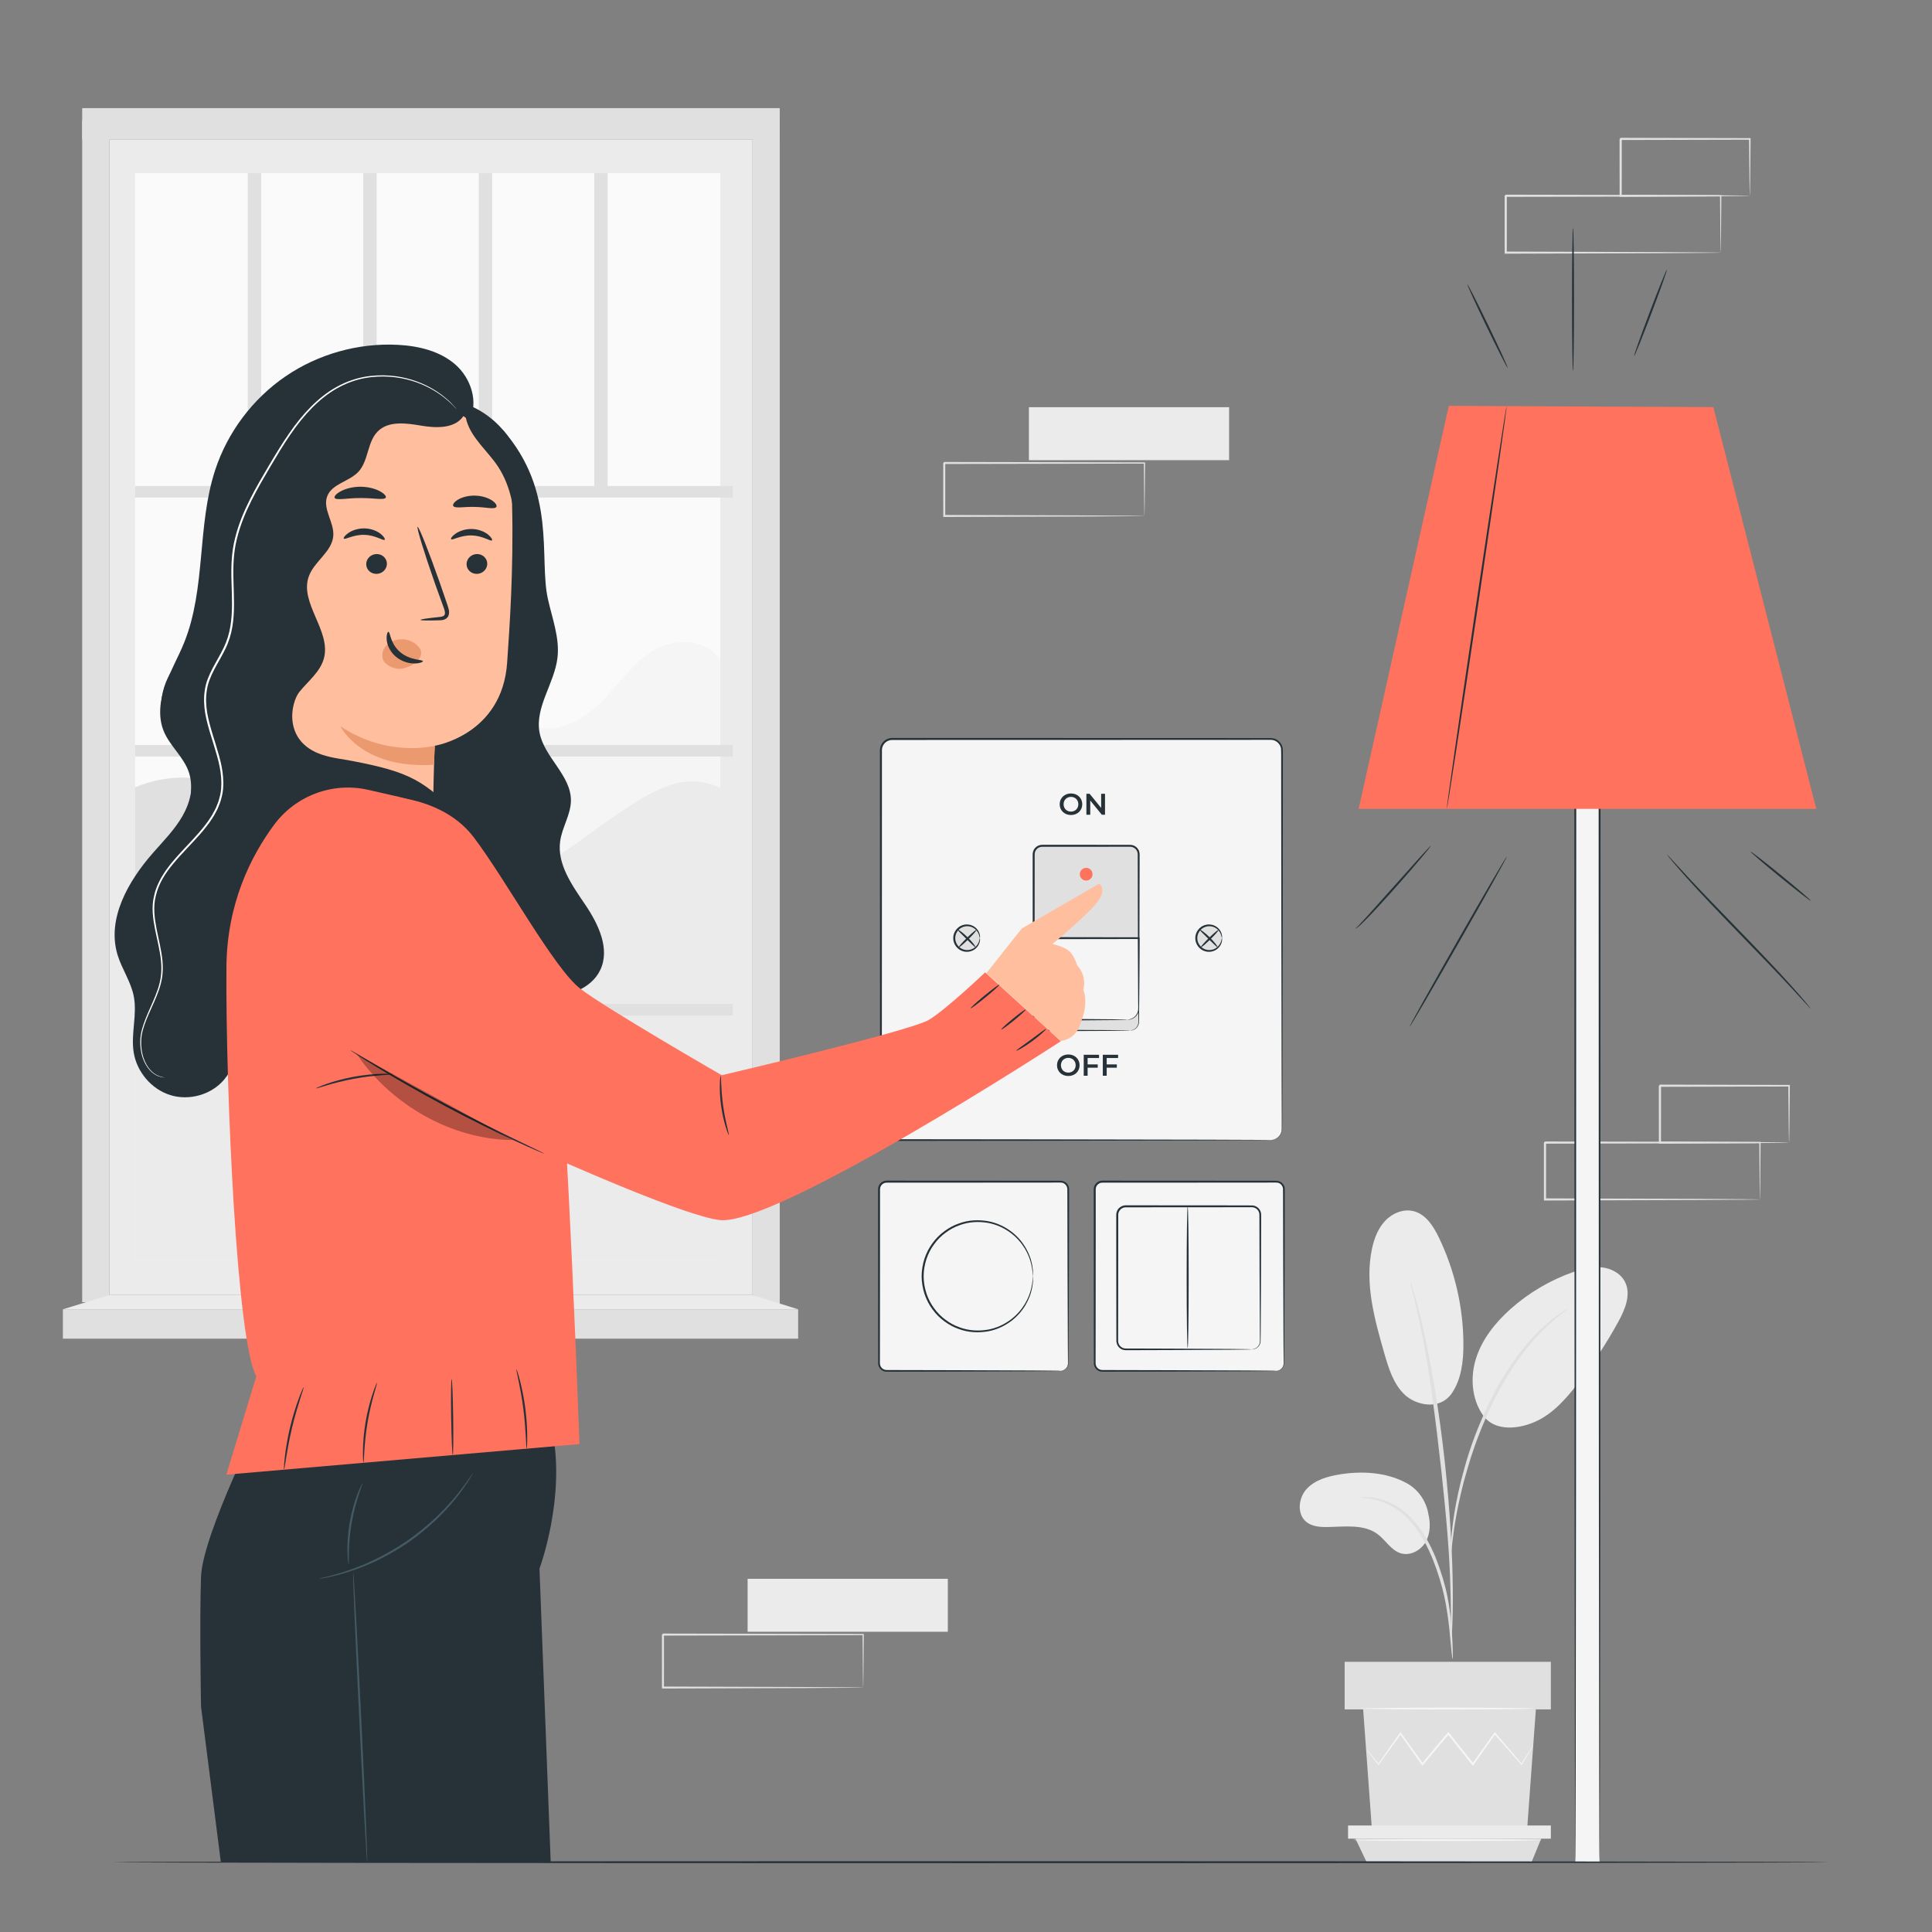 <?xml version="1.0" encoding="utf-8"?>
<!-- Generator: Adobe Illustrator 27.5.0, SVG Export Plug-In . SVG Version: 6.00 Build 0)  -->
<svg version="1.1" xmlns="http://www.w3.org/2000/svg" xmlns:xlink="http://www.w3.org/1999/xlink" x="0px" y="0px"
	 viewBox="0 0 500 500" style="enable-background:new 0 0 500 500;" xml:space="preserve">
<rect x="0" y="0" width="500" height="500" fill="#808080" stroke="none"/>
<g id="Background_Complete">
	<g>
		<g>
			<g>
				<g>
					<path style="fill:#E0E0E0;" d="M455.472,310.415c-0.006-0.006-0.011-0.096-0.017-0.267c-0.005-0.197-0.011-0.445-0.018-0.755
						c-0.01-0.693-0.024-1.658-0.042-2.896c-0.022-2.54-0.055-6.193-0.095-10.798l0.172,0.172
						c-12.701,0.025-32.901,0.066-55.624,0.111c0.125-0.126-0.286,0.283,0.28-0.283v0.004v0.008v0.015v0.03v0.059v0.118l0,0.237
						v0.473v0.943c0,0.628,0,1.254,0,1.877c0,1.247-0.001,2.486-0.001,3.714c-0.002,2.456-0.003,4.872-0.005,7.238l-0.277-0.277
						c15.84,0.051,29.701,0.095,39.642,0.126c4.952,0.033,8.925,0.06,11.701,0.079c1.35,0.016,2.407,0.028,3.164,0.036
						c0.341,0.007,0.613,0.013,0.827,0.018C455.368,310.403,455.467,310.409,455.472,310.415c0.006,0.006-0.081,0.012-0.257,0.018
						c-0.206,0.005-0.467,0.01-0.794,0.018c-0.742,0.009-1.78,0.021-3.104,0.036c-2.76,0.019-6.712,0.046-11.637,0.079
						c-9.99,0.031-23.917,0.076-39.835,0.126l-0.277,0.001l0-0.278c-0.001-2.366-0.003-4.782-0.005-7.238
						c0-1.228-0.001-2.466-0.001-3.714c0-0.624,0-1.249,0-1.877l0-0.943v-0.473v-0.237v-0.118v-0.059v-0.03v-0.015v-0.008v-0.004
						c0.567-0.567,0.159-0.157,0.287-0.284c22.723,0.045,42.923,0.086,55.624,0.111l0.174,0l-0.001,0.172
						c-0.041,4.649-0.073,8.336-0.095,10.9c-0.018,1.221-0.032,2.174-0.042,2.857c-0.007,0.297-0.013,0.535-0.018,0.725
						C455.484,310.342,455.478,310.421,455.472,310.415z"/>
				</g>
			</g>
		</g>
		<g>
			<g>
				<g>
					<path style="fill:#E0E0E0;" d="M463.015,295.699c-0.007-0.007-0.014-0.102-0.021-0.28c-0.006-0.211-0.013-0.467-0.022-0.78
						c-0.012-0.724-0.029-1.709-0.051-2.951c-0.027-2.58-0.064-6.224-0.11-10.706l0.204,0.204c-8.658,0.021-20.438,0.049-33.42,0.08
						c-0.255,0.253,0.342-0.345,0.281-0.282v0.004v0.008v0.015v0.03v0.06v0.121l0,0.242v0.483l0,0.962c0,0.64,0,1.276-0.001,1.909
						c-0.001,1.265-0.002,2.514-0.003,3.746c-0.004,2.462-0.007,4.849-0.01,7.135l-0.27-0.27c9.648,0.052,17.955,0.096,23.909,0.128
						c2.936,0.031,5.29,0.057,6.965,0.075c0.782,0.014,1.405,0.025,1.878,0.034C462.774,295.677,463.004,295.688,463.015,295.699
						c0.011,0.011-0.197,0.022-0.607,0.033c-0.459,0.009-1.063,0.02-1.822,0.034c-1.66,0.018-3.993,0.043-6.903,0.074
						c-5.999,0.032-14.369,0.076-24.091,0.128l-0.27,0.001l0-0.271c-0.003-2.287-0.007-4.674-0.01-7.135
						c-0.001-1.231-0.002-2.481-0.003-3.746c0-0.633-0.001-1.269-0.001-1.909l0-0.962v-0.483v-0.242v-0.121v-0.06v-0.03v-0.015
						v-0.008v-0.004c-0.062,0.06,0.538-0.538,0.286-0.285c12.983,0.031,24.762,0.059,33.42,0.08l0.206,0.001l-0.002,0.203
						c-0.046,4.533-0.083,8.219-0.109,10.829c-0.022,1.223-0.039,2.192-0.051,2.905
						C463.043,295.376,463.029,295.713,463.015,295.699z"/>
				</g>
			</g>
		</g>
	</g>
	<g>
		<g>
			<g>
				<rect x="266.279" y="105.382" style="fill:#EBEBEB;" width="51.814" height="13.707"/>
			</g>
		</g>
		<g>
			<g>
				<g>
					<path style="fill:#E0E0E0;" d="M296.183,133.528c-0.005-0.006-0.011-0.089-0.016-0.249c-0.004-0.184-0.01-0.415-0.017-0.703
						c-0.009-0.645-0.022-1.544-0.039-2.697c-0.021-2.366-0.051-5.768-0.089-10.058l0.16,0.16
						c-11.831,0.024-30.646,0.061-51.811,0.103c0.117-0.118-0.266,0.263,0.261-0.264v0.003v0.007v0.014v0.028v0.055v0.11v0.22
						l0,0.44v0.879c0,0.585,0,1.168,0,1.749c0,1.162-0.001,2.315-0.001,3.459c-0.001,2.288-0.003,4.538-0.004,6.742l-0.258-0.258
						c14.754,0.047,27.664,0.088,36.924,0.117c4.612,0.031,8.314,0.056,10.899,0.074c1.258,0.014,2.242,0.026,2.947,0.034
						c0.317,0.007,0.571,0.012,0.771,0.017C296.085,133.516,296.178,133.522,296.183,133.528c0.006,0.005-0.076,0.011-0.24,0.017
						c-0.192,0.004-0.435,0.01-0.739,0.017c-0.691,0.008-1.658,0.019-2.891,0.034c-2.571,0.017-6.252,0.042-10.839,0.074
						c-9.305,0.029-22.278,0.071-37.104,0.117l-0.258,0.001l0-0.259c-0.001-2.204-0.003-4.454-0.004-6.742
						c0-1.144-0.001-2.297-0.001-3.459c0-0.581,0-1.164,0-1.749l0-0.879v-0.44v-0.22v-0.11v-0.055v-0.028v-0.014v-0.007v-0.003
						c0.528-0.528,0.148-0.146,0.267-0.264c21.165,0.042,39.98,0.08,51.811,0.103l0.162,0l-0.001,0.16
						c-0.038,4.33-0.068,7.764-0.089,10.153c-0.017,1.138-0.03,2.025-0.039,2.661c-0.007,0.277-0.012,0.499-0.017,0.675
						C296.194,133.459,296.189,133.533,296.183,133.528z"/>
				</g>
			</g>
		</g>
	</g>
	<g>
		<g>
			<g>
				<rect x="193.481" y="408.59" style="fill:#EBEBEB;" width="51.814" height="13.707"/>
			</g>
		</g>
		<g>
			<g>
				<g>
					<path style="fill:#E0E0E0;" d="M223.386,436.735c-0.005-0.006-0.011-0.089-0.016-0.249c-0.004-0.184-0.01-0.415-0.017-0.703
						c-0.009-0.645-0.022-1.544-0.039-2.698c-0.021-2.366-0.051-5.768-0.089-10.057l0.161,0.16
						c-11.831,0.024-30.646,0.061-51.811,0.103c0.117-0.117-0.266,0.263,0.261-0.263v0.003v0.007v0.014v0.028v0.055v0.11v0.22
						l0,0.44v0.879c0,0.585,0,1.168,0,1.749c0,1.162-0.001,2.315-0.001,3.459c-0.001,2.288-0.003,4.538-0.005,6.742l-0.258-0.258
						c14.754,0.047,27.665,0.088,36.924,0.117c4.612,0.031,8.314,0.056,10.899,0.073c1.257,0.015,2.242,0.026,2.947,0.034
						c0.317,0.007,0.571,0.012,0.771,0.017C223.288,436.724,223.38,436.729,223.386,436.735c0.005,0.005-0.076,0.011-0.24,0.017
						c-0.192,0.004-0.435,0.01-0.739,0.016c-0.691,0.008-1.658,0.02-2.891,0.034c-2.571,0.017-6.252,0.043-10.839,0.073
						c-9.305,0.029-22.278,0.071-37.104,0.117l-0.258,0.001l0-0.259c-0.001-2.204-0.003-4.454-0.004-6.742
						c0-1.144-0.001-2.297-0.001-3.459c0-0.581,0-1.164,0-1.749l0-0.879v-0.44v-0.22v-0.11v-0.055v-0.028v-0.014v-0.007v-0.003
						c0.528-0.528,0.148-0.147,0.267-0.264c21.165,0.042,39.98,0.08,51.811,0.103l0.162,0l-0.001,0.16
						c-0.038,4.33-0.068,7.764-0.089,10.153c-0.017,1.138-0.03,2.025-0.039,2.661c-0.007,0.277-0.012,0.499-0.017,0.675
						C223.397,436.667,223.391,436.74,223.386,436.735z"/>
				</g>
			</g>
		</g>
	</g>
	<g>
		<g>
			<g>
				<g>
					<path style="fill:#E0E0E0;" d="M445.311,65.383c-0.006-0.006-0.011-0.096-0.017-0.267c-0.005-0.197-0.011-0.445-0.018-0.755
						c-0.01-0.693-0.024-1.658-0.042-2.896c-0.022-2.54-0.055-6.193-0.095-10.798l0.172,0.172
						c-12.701,0.025-32.901,0.066-55.624,0.111c0.125-0.126-0.286,0.283,0.28-0.283v0.004v0.007v0.015v0.03v0.059v0.118l0,0.237
						v0.473v0.944c0,0.628,0,1.254,0,1.877c0,1.247-0.001,2.486-0.001,3.714c-0.002,2.456-0.003,4.872-0.005,7.238l-0.277-0.277
						c15.84,0.05,29.701,0.094,39.642,0.126c4.952,0.033,8.925,0.06,11.701,0.079c1.35,0.016,2.407,0.028,3.164,0.037
						c0.34,0.007,0.613,0.013,0.827,0.018C445.206,65.371,445.305,65.377,445.311,65.383c0.006,0.006-0.081,0.012-0.257,0.018
						c-0.206,0.005-0.467,0.01-0.794,0.018c-0.742,0.009-1.78,0.021-3.104,0.036c-2.76,0.019-6.712,0.046-11.637,0.079
						c-9.99,0.032-23.917,0.076-39.835,0.126l-0.277,0.001l0-0.278c-0.002-2.366-0.003-4.782-0.005-7.238
						c0-1.228-0.001-2.466-0.001-3.714c0-0.624,0-1.249,0-1.877l0-0.944v-0.473v-0.237v-0.118v-0.059v-0.03v-0.015v-0.007v-0.004
						c0.567-0.567,0.159-0.157,0.287-0.284c22.723,0.045,42.923,0.086,55.624,0.111l0.174,0l-0.001,0.172
						c-0.041,4.649-0.073,8.336-0.095,10.9c-0.018,1.221-0.032,2.174-0.042,2.857c-0.007,0.297-0.013,0.535-0.018,0.725
						C445.322,65.31,445.317,65.389,445.311,65.383z"/>
				</g>
			</g>
		</g>
		<g>
			<g>
				<g>
					<path style="fill:#E0E0E0;" d="M452.853,50.667c-0.007-0.007-0.014-0.102-0.021-0.28c-0.006-0.211-0.013-0.467-0.022-0.78
						c-0.012-0.724-0.029-1.709-0.051-2.951c-0.026-2.58-0.064-6.224-0.11-10.706l0.204,0.204c-8.658,0.021-20.438,0.049-33.42,0.08
						c-0.255,0.253,0.342-0.345,0.281-0.282v0.004v0.008v0.015v0.03v0.06v0.121l0,0.242v0.483l0,0.962c0,0.64,0,1.276-0.001,1.908
						c-0.001,1.265-0.002,2.514-0.003,3.746c-0.004,2.461-0.007,4.849-0.01,7.135l-0.27-0.27c9.648,0.052,17.955,0.096,23.909,0.128
						c2.936,0.032,5.29,0.057,6.965,0.075c0.782,0.014,1.405,0.025,1.878,0.034C452.613,50.645,452.842,50.656,452.853,50.667
						c0.011,0.011-0.197,0.022-0.607,0.033c-0.459,0.009-1.063,0.02-1.822,0.034c-1.66,0.018-3.993,0.043-6.903,0.074
						c-5.999,0.032-14.369,0.076-24.091,0.128l-0.27,0.001l0-0.271c-0.003-2.287-0.007-4.674-0.01-7.135
						c-0.001-1.231-0.002-2.481-0.003-3.746c0-0.632,0-1.269-0.001-1.908l0-0.962v-0.483v-0.242V36.07v-0.06v-0.03v-0.015v-0.008
						v-0.004c-0.062,0.06,0.538-0.538,0.286-0.285c12.983,0.031,24.762,0.059,33.42,0.08l0.206,0.001l-0.002,0.203
						c-0.046,4.533-0.083,8.219-0.11,10.829c-0.021,1.223-0.038,2.192-0.051,2.905C452.881,50.343,452.867,50.681,452.853,50.667z"
						/>
				</g>
			</g>
		</g>
	</g>
	<g>
		<g>
			<g>
				<g>
					<g>
						<path style="fill:#EBEBEB;" d="M363.759,383.678c-5.219-2.693-11.364-3.043-17.157-2.085
							c-3.112,0.515-6.357,1.446-8.476,3.784c-2.118,2.338-2.519,6.452-0.087,8.461c1.448,1.196,3.467,1.377,5.344,1.356
							c4.535-0.053,9.568-0.852,13.191,1.877c2.067,1.557,3.443,4.145,5.915,4.911c2.418,0.749,5.147-0.678,6.429-2.86
							c1.282-2.182,1.325-4.911,0.727-7.37C369.645,391.752,369.016,386.39,363.759,383.678z"/>
					</g>
				</g>
			</g>
			<g>
				<g>
					<g>
						<path style="fill:#EBEBEB;" d="M375.715,360.597c-3.191,4.558-9.393,3.049-12.269,0.267
							c-2.876-2.782-4.091-6.814-5.198-10.659c-2.528-8.785-5.077-18.001-3.197-26.947c0.562-2.674,1.562-5.342,3.442-7.326
							c1.879-1.984,4.769-3.165,7.412-2.466c3.127,0.826,5.071,3.889,6.475,6.803c4.129,8.564,6.315,18.059,6.348,27.566
							C378.744,352.275,378.22,356.931,375.715,360.597"/>
					</g>
				</g>
			</g>
			<g>
				<g>
					<g>
						<path style="fill:#EBEBEB;" d="M384.478,367.137c-3.465-4.112-4.122-10.11-2.581-15.261c1.542-5.152,5.025-9.534,9.039-13.112
							c4.707-4.195,10.239-7.459,16.186-9.55c2.341-0.823,4.81-1.472,7.279-1.237c2.47,0.236,4.957,1.499,6.109,3.696
							c1.703,3.249,0.07,7.189-1.696,10.404c-3.112,5.664-6.67,11.082-10.631,16.189c-3.186,4.108-6.837,8.161-11.693,10.017
							c-4.856,1.857-9.901,1.638-12.475-1.73"/>
					</g>
				</g>
			</g>
			<g>
				<g>
					<g>
						<g>
							<path style="fill:#E0E0E0;" d="M375.931,429.349c-0.06,0.004-0.157-0.735-0.289-2.071c-0.147-1.507-0.331-3.4-0.55-5.652
								c-0.263-2.378-0.611-5.208-1.271-8.29c-0.659-3.074-1.689-6.406-3.013-9.784c-1.371-3.359-3.043-6.412-4.996-8.853
								c-1.94-2.453-4.196-4.227-6.317-5.251c-2.114-1.044-4.009-1.468-5.32-1.656c-1.321-0.136-2.061-0.24-2.062-0.298
								c-0.001-0.059,0.741-0.069,2.098-0.032c1.345,0.09,3.319,0.43,5.547,1.443c2.235,0.991,4.628,2.794,6.663,5.297
								c2.051,2.493,3.784,5.613,5.179,9.031c1.347,3.438,2.362,6.804,2.992,9.945c0.627,3.135,0.914,5.997,1.102,8.395
								c0.179,2.4,0.247,4.344,0.28,5.687C376.005,428.601,375.99,429.345,375.931,429.349z"/>
						</g>
					</g>
				</g>
			</g>
			<g>
				<g>
					<g>
						<g>
							<path style="fill:#E0E0E0;" d="M375.542,425c-0.029-0.002-0.048-0.332-0.056-0.961c0.002-0.722,0.004-1.632,0.007-2.748
								c0.007-2.385,0.005-5.836-0.122-10.097c-0.211-8.523-0.945-17.696-2.362-30.629c-1.342-12.16-3.144-26.313-5.045-35.514
								c-0.408-2.093-0.818-3.976-1.205-5.625c-0.369-1.653-0.683-3.078-0.987-4.23c-0.261-1.085-0.473-1.969-0.642-2.671
								c-0.138-0.614-0.196-0.94-0.168-0.948c0.028-0.008,0.143,0.302,0.334,0.901c0.209,0.692,0.473,1.563,0.798,2.633
								c0.354,1.142,0.717,2.558,1.131,4.204c0.432,1.642,0.884,3.521,1.331,5.61c1.881,8.337,3.873,19.99,5.304,32.953
								c1.42,12.959,2.06,24.759,2.117,33.304c0.051,4.272-0.04,7.731-0.149,10.117c-0.068,1.116-0.124,2.025-0.168,2.746
								C375.611,424.673,375.571,425.001,375.542,425z"/>
						</g>
					</g>
				</g>
			</g>
			<g>
				<g>
					<g>
						<g>
							<path style="fill:#E0E0E0;" d="M375.485,402.241c-0.059-0.002-0.049-1.022,0.02-2.871c0.106-1.845,0.359-4.511,0.879-7.777
								c0.551-3.258,1.32-7.127,2.529-11.331c0.524-1.922,1.755-6.527,4.738-13.408c3.93-9.323,9.27-16.946,13.915-21.667
								c1.089-1.253,2.303-2.157,3.274-3.043c0.502-0.425,0.946-0.848,1.398-1.184c0.455-0.313,0.878-0.605,1.27-0.875
								c1.529-1.046,2.385-1.597,2.417-1.547c0.137,0.186-3.424,2.282-7.922,7.067c-4.479,4.774-9.669,12.344-13.568,21.589
								c-2.174,5.014-3.69,9.487-4.765,13.285c-1.243,4.163-2.068,7.993-2.691,11.219c-0.593,3.233-0.936,5.873-1.143,7.701
								C375.666,401.229,375.543,402.243,375.485,402.241z"/>
						</g>
					</g>
				</g>
			</g>
		</g>
		<g>
			<g>
				<g>
					<polygon style="fill:#E0E0E0;" points="397.482,442.388 395.202,473.63 355.065,473.63 352.784,442.388 					"/>
				</g>
			</g>
		</g>
		<g>
			<g>
				<g>
					<rect x="347.995" y="430.073" style="fill:#E0E0E0;" width="53.364" height="12.315"/>
				</g>
			</g>
		</g>
		<g>
			<g>
				<g>
					<polygon style="fill:#EBEBEB;" points="401.359,472.435 401.359,475.848 398.852,475.848 348.877,475.848 348.877,472.435 
											"/>
				</g>
			</g>
		</g>
		<g>
			<g>
				<g>
					<polygon style="fill:#E0E0E0;" points="396.394,481.856 398.852,475.848 350.789,475.848 353.656,481.856 					"/>
				</g>
			</g>
		</g>
		<g>
			<g>
				<g>
					<g>
						<path style="fill:#F5F5F5;" d="M353.53,452.598c-0.009,0.008,0.055,0.105,0.187,0.287c0.159,0.211,0.356,0.473,0.6,0.796
							c0.57,0.729,1.353,1.732,2.338,2.992l0.104,0.133l0.101-0.139c1.47-2.033,3.433-4.748,5.744-7.945h-0.33
							c1.709,2.419,3.612,5.115,5.655,8.008l0.177,0.251l0.198-0.236c2.087-2.483,4.354-5.18,6.707-7.98l-0.387-0.005
							c0.116,0.146,0.242,0.305,0.369,0.464c2.08,2.608,4.093,5.132,5.997,7.519l0.2,0.251l0.185-0.261
							c2.036-2.881,3.938-5.572,5.658-8.006l-0.329,0.016c2.789,3.177,5.153,5.872,6.969,7.94l0.124,0.141l0.095-0.159
							c0.919-1.543,1.651-2.774,2.182-3.666c0.228-0.398,0.413-0.72,0.56-0.976c0.123-0.223,0.182-0.341,0.171-0.348
							c-0.011-0.007-0.09,0.099-0.234,0.309c-0.163,0.247-0.367,0.556-0.619,0.939c-0.557,0.876-1.326,2.084-2.291,3.599
							l0.218-0.018c-1.786-2.093-4.113-4.82-6.857-8.036l-0.173-0.203l-0.156,0.219c-1.735,2.423-3.655,5.102-5.709,7.97l0.384-0.01
							c-1.899-2.391-3.908-4.918-5.983-7.53c-0.126-0.159-0.252-0.317-0.369-0.464l-0.191-0.239l-0.196,0.235
							c-2.347,2.805-4.607,5.507-6.688,7.996l0.375,0.015c-2.064-2.879-3.986-5.56-5.712-7.968l-0.168-0.234l-0.163,0.234
							c-2.263,3.232-4.184,5.976-5.623,8.031l0.204-0.006c-1.025-1.229-1.839-2.205-2.432-2.916
							c-0.264-0.306-0.478-0.554-0.651-0.754C353.621,452.674,353.539,452.591,353.53,452.598z"/>
					</g>
				</g>
			</g>
		</g>
		<g>
			<g>
				<g>
					<g>
						<path style="fill:#F5F5F5;" d="M352.226,442.181c0,0.138,10.057,0.25,22.46,0.25c12.407,0,22.462-0.112,22.462-0.25
							c0-0.138-10.055-0.25-22.462-0.25C362.283,441.932,352.226,442.043,352.226,442.181z"/>
					</g>
				</g>
			</g>
		</g>
		<g>
			<g>
				<g>
					<g>
						<path style="fill:#F5F5F5;" d="M350.198,476.185c0,0.138,10.93,0.25,24.41,0.25c13.484,0,24.412-0.112,24.412-0.25
							c0-0.138-10.927-0.25-24.412-0.25C361.128,475.935,350.198,476.047,350.198,476.185z"/>
					</g>
				</g>
			</g>
		</g>
	</g>
	<g>
		<g>
			<rect x="28.312" y="36.143" style="fill:#EBEBEB;" width="166.443" height="299.003"/>
		</g>
		<g>
			<rect x="34.963" y="44.814" style="fill:#FAFAFA;" width="151.426" height="281.425"/>
		</g>
		<g>
			<polygon style="fill:#E0E0E0;" points="201.795,337.841 194.755,335.146 194.755,31.072 201.795,31.072 			"/>
		</g>
		<g>
			<path style="fill:#F5F5F5;" d="M72.085,226.599c13.109-12.184,26.217-24.369,39.326-36.553
				c4.983-4.632,11.497-9.622,17.906-7.339c3.083,1.098,5.402,3.73,8.423,4.988c6.038,2.516,12.934-1.116,17.577-5.724
				c4.642-4.608,8.306-10.37,13.93-13.711c5.624-3.34,14.362-2.916,17.142,3.005v39.783l-57.152,24.469L72.085,226.599z"/>
		</g>
		<g>
			<path style="fill:#E0E0E0;" d="M34.963,203.734c14.492-5.902,28.953-0.885,39.325,10.83c2.184,2.466,4.171,5.315,7.171,6.675
				c4.062,1.842,8.755,0.464,13.187-0.039c12.114-1.373,24.765,4.76,31.192,15.119l-48.383,23.798l-42.493-0.309V203.734z"/>
		</g>
		<g>
			<path style="fill:#EBEBEB;" d="M186.389,203.931c-9.545-4.609-17.947,0.967-26.752,6.867c-8.805,5.9-16.988,13.467-27.317,15.843
				c-6.902,1.588-14.297,0.707-20.968,3.083c-13.593,4.841-21.452,22.101-35.858,22.925c-7.822,0.447-14.838-4.295-21.818-7.852
				c-6.981-3.557-12.487-6.935-18.712-2.177v83.617h151.426V203.931z"/>
		</g>
		<g>
			<rect x="34.963" y="125.772" style="fill:#E0E0E0;" width="154.715" height="2.997"/>
		</g>
		<g>
			<rect x="34.963" y="192.79" style="fill:#E0E0E0;" width="154.715" height="2.996"/>
		</g>
		<g>
			<rect x="34.963" y="259.808" style="fill:#E0E0E0;" width="154.715" height="2.996"/>
		</g>
		<g>
			
				<rect x="7.202" y="226.919" transform="matrix(6.123234e-17 -1 1 6.123234e-17 -120.068 341.42)" style="fill:#E0E0E0;" width="206.948" height="7.651"/>
		</g>
		<g>
			<rect x="64.121" y="44.814" style="fill:#E0E0E0;" width="3.466" height="82.456"/>
		</g>
		<g>
			<rect x="94.014" y="44.814" style="fill:#E0E0E0;" width="3.466" height="82.456"/>
		</g>
		<g>
			<rect x="123.907" y="44.814" style="fill:#E0E0E0;" width="3.466" height="82.456"/>
		</g>
		<g>
			<rect x="153.8" y="44.814" style="fill:#E0E0E0;" width="3.466" height="82.456"/>
		</g>
		<g>
			<rect x="21.272" y="31.072" style="fill:#E0E0E0;" width="7.04" height="305.924"/>
		</g>
		<g>
			<rect x="21.272" y="27.985" style="fill:#E0E0E0;" width="180.522" height="8.158"/>
		</g>
		<g>
			<rect x="16.278" y="338.847" style="fill:#E0E0E0;" width="190.282" height="7.601"/>
		</g>
		<g>
			<polygon style="fill:#EBEBEB;" points="194.755,335.146 206.56,338.847 16.278,338.847 28.312,335.146 			"/>
		</g>
	</g>
</g>
<g id="Background_Simple" style="display:none;">
	<g style="display:inline;">
		<path style="fill:#F5F5F5;" d="M396.092,138.568l-2.065-3.403c-17.41-28.69-48.887-45.984-82.074-43.886
			c-4.266,0.27-8.514,0.847-12.705,1.744c-30.174,6.459-56.429,29.277-67.312,58.5c-6.4,17.187-8.188,36.975-20.334,50.617
			c-15.807,17.754-42.643,18.312-66.238,17.576c-23.594-0.736-50.449-0.108-66.179,17.716
			c-9.852,11.163-12.982,27.038-12.188,41.987C69.1,319,96.68,354.39,131.755,371.981s76.371,19.166,114.758,11.428
			c53.776-10.84,104.916-40.61,135.655-86.59C412.907,250.839,420.686,188.195,396.092,138.568z"/>
	</g>
</g>
<g id="Switches">
	<g>
		<g>
			<g>
				<path style="fill:#F5F5F5;" d="M328.871,295.047h-97.97c-1.611,0-2.918-1.306-2.918-2.918v-97.97
					c0-1.612,1.306-2.918,2.918-2.918h97.97c1.612,0,2.918,1.306,2.918,2.918v97.97C331.789,293.74,330.483,295.047,328.871,295.047
					z"/>
			</g>
			<g>
				<g>
					<path style="fill:#263238;" d="M328.871,295.047c-0.006-0.03,0.373,0.034,1.026-0.217c0.618-0.231,1.607-0.928,1.808-2.295
						c0.047-2.714-0.016-6.757-0.017-11.943c-0.02-10.391-0.048-25.405-0.083-43.956c-0.01-9.28-0.02-19.444-0.032-30.354
						c-0.002-2.728-0.005-5.502-0.007-8.321c-0.017-1.393,0.035-2.868-0.04-4.224c-0.186-1.328-1.469-2.382-2.86-2.266
						c-5.812,0.004-11.794,0.007-17.928,0.011c-24.538,0.006-51.513,0.013-79.827,0.021c-0.809-0.003-1.606,0.379-2.099,1.019
						c-0.247,0.317-0.423,0.688-0.508,1.08c-0.091,0.38-0.051,0.814-0.06,1.262c0,1.759,0,3.514,0,5.262
						c0,3.496-0.001,6.97-0.001,10.418c-0.001,6.896-0.003,13.691-0.004,20.368c-0.005,13.353-0.01,26.234-0.015,38.504
						c-0.004,6.135-0.007,12.117-0.011,17.93c-0.001,1.453-0.002,2.896-0.003,4.327c-0.033,0.727,0.055,1.361,0.435,1.925
						c0.357,0.551,0.92,0.96,1.548,1.13c0.611,0.17,1.344,0.071,2.038,0.099c0.699,0,1.396,0.001,2.089,0.002
						c1.387,0.001,2.763,0.002,4.127,0.003c10.911,0.011,21.075,0.022,30.355,0.032c18.551,0.035,33.564,0.063,43.954,0.083
						c5.181,0.021,9.206,0.038,11.95,0.049c1.358,0.011,2.396,0.02,3.108,0.026C328.513,295.029,328.871,295.047,328.871,295.047
						s-0.359,0.018-1.059,0.027c-0.712,0.006-1.75,0.014-3.108,0.026c-2.744,0.011-6.769,0.028-11.95,0.049
						c-10.389,0.02-25.403,0.048-43.954,0.083c-9.28,0.01-19.444,0.02-30.355,0.032c-1.364,0.001-2.74,0.002-4.127,0.004
						c-0.693,0.001-1.39,0.001-2.089,0.002l-1.051,0.001c-0.337,0.009-0.746-0.008-1.104-0.113
						c-0.733-0.197-1.389-0.674-1.806-1.315c-0.444-0.624-0.549-1.475-0.511-2.17c-0.001-1.432-0.002-2.874-0.003-4.327
						c-0.004-5.813-0.007-11.795-0.011-17.93c-0.005-12.271-0.01-25.151-0.015-38.504c-0.001-6.677-0.003-13.472-0.004-20.368
						c0-3.448-0.001-6.922-0.001-10.418c0-1.748,0-3.502,0-5.262c0.011-0.429-0.037-0.885,0.071-1.371
						c0.102-0.469,0.313-0.914,0.608-1.293c0.587-0.763,1.545-1.222,2.508-1.218c28.314,0.007,55.289,0.014,79.827,0.02
						c6.134,0.004,12.116,0.007,17.928,0.011c0.75-0.039,1.571,0.195,2.167,0.691c0.608,0.485,1.022,1.2,1.139,1.963
						c0.083,1.498,0.021,2.87,0.039,4.295c-0.002,2.819-0.005,5.594-0.007,8.321c-0.011,10.91-0.022,21.074-0.032,30.354
						c-0.035,18.551-0.063,33.566-0.083,43.956c-0.03,5.192,0.001,9.214-0.082,11.957c-0.227,1.415-1.258,2.111-1.893,2.33
						c-0.331,0.126-0.601,0.152-0.777,0.168C328.961,295.051,328.871,295.047,328.871,295.047z"/>
				</g>
			</g>
		</g>
		<g>
			<path style="fill:#263238;" d="M274.243,208.136c0-1.604,1.24-2.791,2.923-2.791c1.682,0,2.922,1.178,2.922,2.791
				c0,1.612-1.24,2.791-2.922,2.791C275.483,210.927,274.243,209.74,274.243,208.136z M279.072,208.136
				c0-1.108-0.814-1.907-1.906-1.907c-1.093,0-1.907,0.799-1.907,1.907c0,1.108,0.815,1.907,1.907,1.907
				C278.258,210.043,279.072,209.245,279.072,208.136z"/>
			<path style="fill:#263238;" d="M285.978,205.423v5.426h-0.829l-2.992-3.674v3.674h-1v-5.426h0.829l2.992,3.674v-3.674H285.978z"
				/>
		</g>
		<g>
			<path style="fill:#263238;" d="M273.553,275.683c0-1.604,1.24-2.791,2.923-2.791c1.682,0,2.922,1.179,2.922,2.791
				s-1.24,2.79-2.922,2.79C274.794,278.473,273.553,277.287,273.553,275.683z M278.382,275.683c0-1.108-0.813-1.907-1.906-1.907
				s-1.907,0.799-1.907,1.907s0.814,1.907,1.907,1.907S278.382,276.791,278.382,275.683z"/>
			<path style="fill:#263238;" d="M281.475,273.815v1.651h2.62v0.853h-2.62v2.077h-1.008v-5.426h3.961v0.845H281.475z"/>
			<path style="fill:#263238;" d="M286.413,273.815v1.651h2.62v0.853h-2.62v2.077h-1.008v-5.426h3.961v0.845H286.413z"/>
		</g>
		<g>
			<g>
				<path style="fill:#E0E0E0;" d="M292.483,266.689h-22.768c-1.218,0-2.205-0.987-2.205-2.204v-43.394
					c0-1.218,0.987-2.204,2.205-2.204h22.768c1.217,0,2.204,0.987,2.204,2.204v43.394
					C294.688,265.702,293.701,266.689,292.483,266.689z"/>
			</g>
			<g>
				<g>
					<path style="fill:#263238;" d="M292.483,266.689c-0.022-0.051,0.573,0.07,1.342-0.524c0.36-0.298,0.732-0.817,0.776-1.511
						c-0.004-0.715-0.009-1.533-0.015-2.451c-0.02-3.729-0.048-9.072-0.083-15.663c-0.016-6.622-0.035-14.493-0.056-23.23
						c-0.001-0.546-0.002-1.096-0.002-1.649c0.007-0.575,0.021-1.064-0.241-1.507c-0.238-0.438-0.652-0.781-1.132-0.929
						c-0.46-0.151-1.051-0.066-1.623-0.089c-2.288,0.002-4.625,0.004-7.003,0.006c-4.758,0.002-9.683,0.004-14.727,0.005
						c-0.56-0.003-1.105,0.25-1.469,0.669c-0.379,0.43-0.516,0.955-0.479,1.571c0,1.246-0.001,2.484-0.001,3.712
						c-0.001,2.457-0.003,4.878-0.004,7.258c-0.005,4.758-0.01,9.347-0.015,13.72c-0.009,4.371-0.017,8.525-0.024,12.415
						c-0.005,1.944-0.01,3.821-0.015,5.626c-0.09,0.885,0.281,1.684,0.982,2.096c0.342,0.205,0.725,0.296,1.13,0.285
						c0.423,0.001,0.841,0.003,1.255,0.004c6.591,0.035,11.934,0.063,15.662,0.083c1.826,0.021,3.254,0.037,4.258,0.049
						c0.466,0.011,0.832,0.02,1.107,0.026C292.355,266.672,292.483,266.68,292.483,266.689s-0.128,0.018-0.377,0.027
						c-0.275,0.007-0.642,0.015-1.107,0.026c-1.004,0.012-2.432,0.028-4.258,0.049c-3.728,0.02-9.072,0.048-15.662,0.083
						c-0.413,0.001-0.832,0.003-1.255,0.004c-0.439,0.016-0.926-0.089-1.326-0.33c-0.405-0.237-0.747-0.599-0.951-1.036
						c-0.224-0.423-0.251-0.964-0.237-1.392c-0.005-1.805-0.01-3.683-0.015-5.626c-0.008-3.89-0.016-8.044-0.024-12.415
						c-0.005-4.373-0.01-8.963-0.015-13.72c-0.001-2.379-0.003-4.801-0.004-7.258c0-1.229-0.001-2.466-0.001-3.712
						c-0.048-0.622,0.128-1.404,0.607-1.913c0.458-0.53,1.155-0.853,1.861-0.848c5.045,0.002,9.97,0.003,14.727,0.005
						c2.378,0.002,4.715,0.004,7.003,0.006l0.856,0.001c0.276-0.006,0.623,0.015,0.915,0.114c0.603,0.188,1.117,0.618,1.413,1.165
						c0.327,0.545,0.307,1.222,0.297,1.742c-0.001,0.553-0.002,1.103-0.002,1.649c-0.021,8.737-0.04,16.608-0.056,23.23
						c-0.035,6.591-0.063,11.935-0.083,15.663c-0.012,0.927-0.007,1.74-0.033,2.464c-0.065,0.744-0.478,1.282-0.865,1.581
						C293.06,266.841,292.459,266.671,292.483,266.689z"/>
				</g>
			</g>
		</g>
		<g>
			<g>
				<path style="fill:#F5F5F5;" d="M291.768,263.895H270.43c-1.613,0-2.92-1.307-2.92-2.92v-18.187h27.177v18.187
					C294.688,262.588,293.38,263.895,291.768,263.895z"/>
			</g>
			<g>
				<g>
					<path style="fill:#263238;" d="M291.768,263.895c-0.018-0.058,0.615,0.054,1.512-0.505c0.434-0.279,0.904-0.767,1.145-1.478
						c0.254-0.702,0.107-1.612,0.133-2.605c-0.023-4.027-0.055-9.707-0.093-16.519l0.223,0.223
						c-7.023,0.011-15.35,0.024-24.255,0.038c-1.001,0-1.995,0-2.922-0.001l0.26-0.26c-0.009,6.16-0.017,11.995-0.025,17.29
						c0.01,0.675-0.062,1.307,0.173,1.852c0.206,0.556,0.602,1.03,1.093,1.333c0.495,0.318,1.054,0.431,1.646,0.413
						c0.606,0.002,1.202,0.005,1.788,0.007c2.34,0.011,4.519,0.022,6.51,0.032c3.939,0.034,7.13,0.061,9.386,0.081
						c1.071,0.02,1.919,0.036,2.542,0.047c0.265,0.01,0.481,0.018,0.66,0.025C291.692,263.878,291.768,263.886,291.768,263.895
						c0,0.009-0.076,0.017-0.225,0.026c-0.178,0.007-0.395,0.015-0.66,0.025c-0.623,0.012-1.471,0.027-2.542,0.047
						c-2.255,0.019-5.447,0.047-9.386,0.081c-1.991,0.01-4.169,0.02-6.51,0.032c-0.586,0.002-1.182,0.005-1.788,0.007
						c-0.614,0.027-1.319-0.102-1.883-0.468c-0.575-0.35-1.04-0.899-1.286-1.55c-0.126-0.323-0.2-0.672-0.207-1.023
						c-0.002-0.329-0.005-0.659-0.007-0.992c-0.007-5.296-0.016-11.131-0.025-17.29l0-0.26l0.26,0c0.927,0,1.921,0,2.922-0.001
						c8.905,0.014,17.232,0.027,24.255,0.038l0.224,0l-0.001,0.223c-0.038,6.811-0.07,12.491-0.093,16.519
						c-0.005,0.496-0.01,0.967-0.015,1.412c0.007,0.44-0.045,0.889-0.189,1.259c-0.279,0.755-0.796,1.254-1.261,1.527
						c-0.47,0.28-0.889,0.366-1.164,0.392C291.911,263.923,291.768,263.895,291.768,263.895z"/>
				</g>
			</g>
		</g>
		<g>
			<circle style="fill:#FF725E;" cx="281.099" cy="226.245" r="1.646"/>
		</g>
		<g>
			<g>
				<g>
					<path style="fill:#E0E0E0;" d="M316.234,242.788c0,1.832-1.485,3.317-3.317,3.317c-1.832,0-3.317-1.485-3.317-3.317
						c0-1.832,1.485-3.317,3.317-3.317C314.749,239.471,316.234,240.956,316.234,242.788z"/>
				</g>
				<g>
					<g>
						<path style="fill:#263238;" d="M316.234,242.788c-0.046,0.001-0.052-0.295-0.202-0.785c-0.148-0.481-0.491-1.178-1.22-1.705
							c-0.704-0.53-1.847-0.816-2.943-0.4c-1.087,0.383-2.02,1.541-2.008,2.889c-0.012,1.349,0.921,2.507,2.008,2.89
							c1.096,0.416,2.239,0.13,2.944-0.4c0.729-0.527,1.072-1.224,1.22-1.705C316.181,243.083,316.188,242.786,316.234,242.788
							c0.025-0.002,0.091,0.297-0.005,0.835c-0.095,0.526-0.41,1.318-1.193,1.948c-0.756,0.631-2.051,1.013-3.331,0.558
							c-1.268-0.413-2.381-1.76-2.366-3.342c-0.015-1.581,1.098-2.927,2.366-3.34c1.28-0.455,2.574-0.073,3.33,0.558
							c0.783,0.63,1.098,1.423,1.193,1.948C316.324,242.491,316.259,242.79,316.234,242.788z"/>
					</g>
				</g>
			</g>
			<g>
				<g>
					<path style="fill:#263238;" d="M315.355,240.66c0.101,0.103-0.852,1.201-2.128,2.453c-1.276,1.253-2.392,2.184-2.493,2.082
						c-0.101-0.103,0.852-1.201,2.128-2.453C314.138,241.49,315.254,240.558,315.355,240.66z"/>
				</g>
			</g>
			<g>
				<g>
					<path style="fill:#263238;" d="M315.112,245.126c-0.112,0.095-1.138-0.937-2.415-2.187c-1.274-1.254-2.325-2.26-2.232-2.374
						c0.088-0.109,1.303,0.729,2.597,2.002C314.358,243.836,315.22,245.036,315.112,245.126z"/>
				</g>
			</g>
		</g>
		<g>
			<g>
				<g>
					<path style="fill:#E0E0E0;" d="M253.588,242.788c0,1.832-1.485,3.317-3.317,3.317c-1.832,0-3.317-1.485-3.317-3.317
						c0-1.832,1.485-3.317,3.317-3.317C252.103,239.471,253.588,240.956,253.588,242.788z"/>
				</g>
				<g>
					<g>
						<path style="fill:#263238;" d="M253.588,242.788c-0.046,0.001-0.053-0.295-0.202-0.785c-0.148-0.481-0.491-1.178-1.22-1.705
							c-0.704-0.53-1.847-0.816-2.943-0.4c-1.087,0.383-2.02,1.541-2.008,2.889c-0.012,1.349,0.921,2.507,2.008,2.89
							c1.096,0.416,2.239,0.13,2.944-0.4c0.729-0.527,1.072-1.224,1.22-1.705C253.535,243.083,253.542,242.786,253.588,242.788
							c0.025-0.002,0.09,0.297-0.005,0.835c-0.095,0.526-0.41,1.318-1.193,1.948c-0.756,0.631-2.051,1.013-3.331,0.558
							c-1.268-0.413-2.381-1.76-2.366-3.342c-0.015-1.581,1.098-2.927,2.366-3.34c1.28-0.455,2.574-0.073,3.33,0.558
							c0.783,0.63,1.098,1.423,1.193,1.948C253.678,242.491,253.613,242.79,253.588,242.788z"/>
					</g>
				</g>
			</g>
			<g>
				<g>
					<path style="fill:#263238;" d="M252.709,240.66c0.101,0.103-0.852,1.201-2.128,2.453c-1.276,1.253-2.392,2.184-2.493,2.082
						c-0.101-0.103,0.852-1.201,2.128-2.453C251.492,241.49,252.608,240.558,252.709,240.66z"/>
				</g>
			</g>
			<g>
				<g>
					<path style="fill:#263238;" d="M252.466,245.126c-0.112,0.095-1.138-0.937-2.415-2.187c-1.274-1.254-2.325-2.26-2.232-2.374
						c0.088-0.109,1.303,0.729,2.597,2.002C251.712,243.836,252.574,245.036,252.466,245.126z"/>
				</g>
			</g>
		</g>
	</g>
	<g>
		<g>
			<g>
				<path style="fill:#F5F5F5;" d="M274.495,354.778h-45.038c-1.085,0-1.964-0.879-1.964-1.964v-45.038
					c0-1.085,0.879-1.964,1.964-1.964h45.038c1.085,0,1.964,0.879,1.964,1.964v45.038
					C276.458,353.899,275.579,354.778,274.495,354.778z"/>
			</g>
			<g>
				<g>
					<path style="fill:#263238;" d="M274.495,354.778c-0.001-0.016,0.171-0.005,0.485-0.09c0.305-0.083,0.777-0.304,1.118-0.835
						c0.396-0.526,0.279-1.348,0.283-2.282c-0.007-0.941-0.015-2.022-0.024-3.237c-0.02-4.893-0.048-11.935-0.083-20.626
						c-0.01-4.356-0.02-9.125-0.032-14.243c-0.002-1.28-0.004-2.582-0.007-3.905c-0.006-0.65,0.009-1.353-0.014-1.975
						c-0.064-0.59-0.454-1.144-1.01-1.387c-0.283-0.132-0.56-0.162-0.906-0.155l-1.034,0.001c-0.692,0.001-1.388,0.002-2.089,0.003
						c-1.402,0.002-2.824,0.003-4.263,0.005c-11.516,0.006-24.172,0.013-37.458,0.02c-0.729-0.012-1.416,0.499-1.628,1.188
						c-0.053,0.172-0.077,0.348-0.08,0.531l0,0.618l0,1.233c0,1.641-0.001,3.271-0.001,4.888c-0.001,3.236-0.003,6.424-0.004,9.558
						c-0.005,6.265-0.01,12.309-0.015,18.068c-0.004,2.879-0.008,5.686-0.011,8.414c-0.001,0.682-0.002,1.359-0.003,2.031
						c-0.047,0.644,0.196,1.218,0.67,1.587c0.231,0.18,0.506,0.304,0.794,0.346c0.272,0.041,0.625,0.019,0.944,0.026
						c0.651,0.001,1.296,0.002,1.936,0.003c5.119,0.011,9.888,0.022,14.244,0.032c8.691,0.035,15.732,0.063,20.625,0.083
						c2.417,0.021,4.302,0.037,5.607,0.049c0.624,0.011,1.108,0.02,1.458,0.026C274.326,354.76,274.495,354.778,274.495,354.778
						s-0.168,0.018-0.497,0.027c-0.35,0.006-0.835,0.015-1.458,0.026c-1.305,0.011-3.191,0.028-5.607,0.049
						c-4.893,0.02-11.933,0.048-20.625,0.083c-4.356,0.01-9.125,0.02-14.244,0.032c-0.64,0.001-1.286,0.002-1.936,0.003
						c-0.331-0.008-0.635,0.023-1.013-0.028c-0.362-0.053-0.708-0.206-0.999-0.432c-0.595-0.435-0.906-1.24-0.848-1.938
						c-0.001-0.672-0.002-1.349-0.003-2.031c-0.003-2.728-0.007-5.535-0.011-8.414c-0.005-5.758-0.01-11.802-0.015-18.068
						c-0.001-3.133-0.003-6.322-0.004-9.558c0-1.618-0.001-3.248-0.001-4.888l0-1.233v-0.618c0.002-0.229,0.035-0.465,0.104-0.688
						c0.275-0.901,1.175-1.566,2.124-1.551c13.286,0.007,25.942,0.014,37.458,0.02c1.439,0.002,2.861,0.003,4.263,0.005
						c0.701,0.001,1.398,0.002,2.089,0.003l1.034,0.001c0.337-0.01,0.76,0.032,1.096,0.199c0.701,0.31,1.191,1.008,1.269,1.755
						c0.026,0.72,0.005,1.352,0.01,2.024c-0.002,1.323-0.004,2.625-0.007,3.905c-0.012,5.118-0.022,9.887-0.032,14.243
						c-0.035,8.691-0.063,15.733-0.083,20.626c-0.009,1.214-0.017,2.295-0.024,3.237c-0.006,0.468-0.011,0.901-0.015,1.299
						c-0.014,0.41-0.153,0.767-0.335,1.04c-0.375,0.55-0.876,0.761-1.193,0.83C274.666,354.81,274.495,354.778,274.495,354.778z"/>
				</g>
			</g>
		</g>
		<g>
			<g>
				<path style="fill:#263238;" d="M267.341,330.296c-0.081,0.007,0.01-1.274-0.545-3.463c-0.549-2.146-1.98-5.303-5.208-7.744
					c-1.599-1.193-3.613-2.205-5.934-2.611c-2.306-0.391-4.906-0.315-7.38,0.629c-1.245,0.434-2.446,1.089-3.549,1.915
					c-1.116,0.811-2.129,1.817-2.964,2.982c-1.726,2.297-2.698,5.248-2.726,8.29c0.027,3.043,0.999,5.995,2.725,8.293
					c0.835,1.166,1.848,2.172,2.964,2.983c1.103,0.827,2.304,1.482,3.55,1.916c2.474,0.944,5.075,1.02,7.381,0.628
					c2.321-0.406,4.335-1.419,5.934-2.611c3.228-2.442,4.658-5.598,5.207-7.744C267.351,331.569,267.26,330.289,267.341,330.296
					c0.009,0,0.014,0.078,0.015,0.232c-0.002,0.185-0.005,0.409-0.008,0.682c0.001,0.301-0.015,0.672-0.087,1.106
					c-0.057,0.436-0.112,0.941-0.268,1.492c-0.234,1.119-0.736,2.445-1.545,3.856c-0.816,1.405-2.004,2.877-3.635,4.132
					c-1.626,1.243-3.688,2.305-6.078,2.743c-2.373,0.423-5.058,0.361-7.624-0.602c-1.291-0.443-2.537-1.116-3.682-1.967
					c-1.158-0.836-2.211-1.875-3.079-3.081c-1.793-2.376-2.808-5.44-2.835-8.595c0.027-3.153,1.042-6.216,2.836-8.592
					c0.869-1.206,1.921-2.245,3.079-3.08c1.145-0.852,2.391-1.524,3.682-1.967c2.565-0.963,5.25-1.025,7.623-0.602
					c2.389,0.437,4.452,1.5,6.078,2.743c1.631,1.254,2.82,2.727,3.636,4.131c0.809,1.411,1.312,2.737,1.546,3.856
					c0.156,0.551,0.21,1.057,0.268,1.493c0.072,0.434,0.088,0.805,0.087,1.106c0.003,0.273,0.006,0.497,0.008,0.682
					C267.355,330.217,267.35,330.296,267.341,330.296z"/>
			</g>
		</g>
	</g>
	<g>
		<g>
			<g>
				<path style="fill:#F5F5F5;" d="M330.315,354.778h-45.038c-1.085,0-1.964-0.879-1.964-1.964v-45.038
					c0-1.085,0.879-1.964,1.964-1.964h45.038c1.085,0,1.964,0.879,1.964,1.964v45.038
					C332.279,353.899,331.4,354.778,330.315,354.778z"/>
			</g>
			<g>
				<g>
					<path style="fill:#263238;" d="M330.315,354.778c-0.001-0.016,0.171-0.005,0.485-0.09c0.305-0.083,0.777-0.304,1.118-0.835
						c0.396-0.526,0.279-1.348,0.283-2.282c-0.007-0.941-0.015-2.022-0.024-3.237c-0.02-4.893-0.048-11.935-0.083-20.626
						c-0.01-4.356-0.02-9.125-0.032-14.243c-0.002-1.28-0.005-2.582-0.007-3.905c-0.006-0.65,0.009-1.353-0.014-1.975
						c-0.064-0.59-0.454-1.144-1.01-1.387c-0.283-0.132-0.56-0.162-0.906-0.155l-1.034,0.001c-0.692,0.001-1.388,0.002-2.089,0.003
						c-1.402,0.002-2.824,0.003-4.263,0.005c-11.516,0.006-24.172,0.013-37.458,0.02c-0.729-0.012-1.416,0.499-1.628,1.188
						c-0.052,0.172-0.077,0.348-0.08,0.531v0.618l0,1.233c0,1.641-0.001,3.271-0.001,4.888c-0.001,3.236-0.003,6.424-0.004,9.558
						c-0.005,6.265-0.01,12.309-0.015,18.068c-0.004,2.879-0.007,5.686-0.011,8.414c-0.001,0.682-0.002,1.359-0.003,2.031
						c-0.047,0.644,0.196,1.218,0.67,1.587c0.231,0.18,0.506,0.304,0.794,0.346c0.272,0.041,0.625,0.019,0.944,0.026
						c0.651,0.001,1.296,0.002,1.936,0.003c5.119,0.011,9.888,0.022,14.244,0.032c8.691,0.035,15.732,0.063,20.625,0.083
						c2.417,0.021,4.302,0.037,5.607,0.049c0.624,0.011,1.108,0.02,1.458,0.026C330.147,354.76,330.315,354.778,330.315,354.778
						s-0.168,0.018-0.497,0.027c-0.35,0.006-0.835,0.015-1.458,0.026c-1.305,0.011-3.191,0.028-5.607,0.049
						c-4.893,0.02-11.934,0.048-20.625,0.083c-4.356,0.01-9.125,0.02-14.244,0.032c-0.64,0.001-1.286,0.002-1.936,0.003
						c-0.331-0.008-0.635,0.023-1.013-0.028c-0.362-0.053-0.708-0.206-0.999-0.432c-0.595-0.435-0.906-1.24-0.848-1.938
						c-0.001-0.672-0.002-1.349-0.003-2.031c-0.003-2.728-0.007-5.535-0.011-8.414c-0.005-5.758-0.01-11.802-0.015-18.068
						c-0.001-3.133-0.003-6.322-0.004-9.558c0-1.618-0.001-3.248-0.001-4.888l0-1.233l0-0.618c0.003-0.229,0.035-0.465,0.104-0.688
						c0.275-0.901,1.175-1.566,2.124-1.551c13.286,0.007,25.942,0.014,37.458,0.02c1.439,0.002,2.86,0.003,4.263,0.005
						c0.701,0.001,1.398,0.002,2.089,0.003l1.034,0.001c0.337-0.01,0.76,0.032,1.096,0.199c0.701,0.31,1.191,1.008,1.269,1.755
						c0.026,0.72,0.005,1.352,0.011,2.024c-0.002,1.323-0.005,2.625-0.007,3.905c-0.011,5.118-0.022,9.887-0.032,14.243
						c-0.035,8.691-0.063,15.733-0.083,20.626c-0.009,1.214-0.017,2.295-0.024,3.237c-0.005,0.468-0.01,0.901-0.015,1.299
						c-0.014,0.41-0.153,0.767-0.335,1.04c-0.375,0.55-0.876,0.761-1.193,0.83C330.487,354.81,330.315,354.778,330.315,354.778z"/>
				</g>
			</g>
		</g>
		<g>
			<g>
				<path style="fill:#F5F5F5;" d="M323.969,349.212h-32.635c-1.211,0-2.192-0.982-2.192-2.192v-32.635
					c0-1.211,0.982-2.192,2.192-2.192h32.635c1.211,0,2.192,0.981,2.192,2.192v32.635
					C326.161,348.23,325.179,349.212,323.969,349.212z"/>
			</g>
			<g>
				<g>
					<path style="fill:#263238;" d="M323.969,349.212c-0.022-0.051,0.564,0.068,1.326-0.515c0.358-0.293,0.725-0.802,0.779-1.486
						c0.011-0.688-0.011-1.51-0.014-2.419c-0.02-3.682-0.048-8.958-0.083-15.464c-0.01-3.267-0.02-6.842-0.032-10.679
						c-0.002-0.96-0.005-1.936-0.007-2.928c-0.005-0.488,0.005-1.012-0.011-1.483c-0.035-0.449-0.224-0.892-0.548-1.218
						c-0.319-0.329-0.757-0.542-1.219-0.587c-0.473-0.018-1.028-0.003-1.544-0.007c-1.051,0.002-2.117,0.003-3.196,0.005
						c-8.635,0.006-18.123,0.013-28.083,0.02c-1.134-0.018-2.079,1.034-1.936,2.2c0,1.23-0.001,2.452-0.001,3.665
						c-0.001,2.426-0.003,4.816-0.004,7.165c-0.005,4.697-0.01,9.228-0.015,13.546c-0.004,2.158-0.007,4.263-0.011,6.308
						c-0.001,0.511-0.002,1.019-0.003,1.522c-0.025,0.486,0.098,0.916,0.354,1.289c0.253,0.369,0.636,0.636,1.055,0.763
						c0.406,0.129,0.897,0.068,1.381,0.085c3.837,0.012,7.412,0.022,10.679,0.032c6.506,0.035,11.781,0.063,15.463,0.083
						c1.802,0.021,3.212,0.037,4.204,0.049c0.459,0.011,0.821,0.019,1.093,0.026C323.842,349.194,323.969,349.203,323.969,349.212
						s-0.126,0.018-0.372,0.027c-0.272,0.006-0.634,0.015-1.093,0.026c-0.992,0.012-2.402,0.028-4.204,0.049
						c-3.681,0.02-8.957,0.048-15.463,0.083c-3.267,0.01-6.842,0.02-10.679,0.032c-0.47-0.018-0.966,0.06-1.505-0.096
						c-0.514-0.153-0.984-0.478-1.296-0.928c-0.316-0.439-0.469-1.023-0.441-1.545c-0.001-0.504-0.002-1.011-0.003-1.522
						c-0.004-2.045-0.007-4.15-0.011-6.308c-0.005-4.318-0.01-8.849-0.015-13.546c-0.001-2.349-0.003-4.74-0.004-7.165
						c0-1.213-0.001-2.435-0.001-3.665c-0.049-0.621,0.141-1.386,0.614-1.888c0.455-0.521,1.144-0.837,1.842-0.832
						c9.96,0.007,19.448,0.014,28.083,0.021c1.079,0.002,2.145,0.003,3.196,0.005c0.536,0.006,1.026-0.01,1.589,0.015
						c0.572,0.057,1.113,0.324,1.504,0.73c0.397,0.403,0.63,0.951,0.67,1.504c0.017,0.536,0.003,1.012,0.006,1.516
						c-0.002,0.992-0.005,1.968-0.007,2.928c-0.011,3.836-0.022,7.411-0.032,10.679c-0.035,6.506-0.063,11.782-0.083,15.464
						c-0.012,0.916-0.005,1.717-0.034,2.433c-0.076,0.733-0.483,1.262-0.868,1.554C324.538,349.361,323.945,349.194,323.969,349.212
						z"/>
				</g>
			</g>
		</g>
		<g>
			<g>
				<path style="fill:#263238;" d="M307.368,348.929c-0.144,0-0.26-8.225-0.26-18.368c0-10.147,0.117-18.369,0.26-18.369
					s0.26,8.223,0.26,18.369C307.629,340.705,307.512,348.929,307.368,348.929z"/>
			</g>
		</g>
	</g>
</g>
<g id="Lamp">
	<g>
		<g>
			<g>
				<g>
					<polyline style="fill:#F5F5F5;" points="413.97,481.864 413.97,149.275 407.689,149.275 407.689,481.934 					"/>
				</g>
				<g>
					<g>
						<path style="fill:#263238;" d="M407.689,481.934c0,0-0.018-0.581-0.026-1.714c-0.006-1.141-0.014-2.825-0.026-5.032
							c-0.011-4.431-0.027-10.953-0.049-19.353c-0.02-16.816-0.048-41.143-0.082-71.219c-0.02-60.167-0.047-143.328-0.077-235.342
							l0-0.26h0.261c0.974,0,2.031,0,3.089,0c1.093,0,2.185,0,3.192,0h0.26v0.26c-0.03,92.023-0.057,175.166-0.077,235.313
							c-0.035,30.066-0.063,54.383-0.082,71.191c-0.021,8.396-0.038,14.915-0.049,19.343c-0.011,2.206-0.02,3.889-0.026,5.029
							c-0.009,1.133-0.026,1.713-0.026,1.713s-0.018-0.58-0.026-1.713c-0.006-1.14-0.014-2.823-0.026-5.029
							c-0.011-4.428-0.027-10.947-0.049-19.343c-0.02-16.808-0.048-41.125-0.083-71.191c-0.02-60.147-0.047-143.29-0.077-235.313
							l0.26,0.26c-1.006,0-2.098,0-3.192,0c-1.058,0-2.115,0-3.089,0l0.26-0.26c-0.03,92.014-0.057,175.175-0.077,235.342
							c-0.035,30.076-0.063,54.403-0.082,71.219c-0.021,8.4-0.038,14.922-0.049,19.353c-0.011,2.207-0.02,3.891-0.026,5.032
							C407.707,481.354,407.689,481.934,407.689,481.934z"/>
					</g>
				</g>
			</g>
			<g>
				<polygon style="fill:#FF725E;" points="374.95,105.038 351.609,209.335 470.05,209.335 443.41,105.356 				"/>
			</g>
		</g>
		<g>
			<g>
				<path style="fill:#263238;" d="M350.789,240.215c0.004,0.204,1.17-1.045,2.917-2.964c1.83-2.046,4.206-4.702,6.833-7.64
					c2.63-2.939,5.009-5.596,6.84-7.642c0.83-0.901,1.533-1.665,2.106-2.287c0.505-0.533,0.797-0.817,0.824-0.794
					c0.027,0.023-0.213,0.352-0.672,0.927c-0.458,0.574-1.135,1.393-1.982,2.397c-1.693,2.007-4.064,4.752-6.728,7.746
					c-2.664,2.992-5.119,5.664-6.954,7.546c-0.918,0.941-1.681,1.684-2.238,2.169c-0.279,0.242-0.506,0.421-0.676,0.524
					c-0.085,0.051-0.158,0.085-0.22,0.087C350.752,240.277,350.79,240.2,350.789,240.215z"/>
			</g>
		</g>
		<g>
			<g>
				<path style="fill:#263238;" d="M364.784,265.758c-0.125-0.071,5.417-10.008,12.376-22.191
					c6.962-12.187,12.704-22.006,12.829-21.935c0.125,0.071-5.415,10.006-12.377,22.193
					C370.653,256.009,364.909,265.829,364.784,265.758z"/>
			</g>
		</g>
		<g>
			<g>
				<path style="fill:#263238;" d="M468.632,233.126c-0.091,0.111-3.655-2.649-7.961-6.164c-4.307-3.517-7.723-6.457-7.632-6.568
					c0.091-0.111,3.655,2.648,7.961,6.165C465.306,230.074,468.723,233.015,468.632,233.126z"/>
			</g>
		</g>
		<g>
			<g>
				<path style="fill:#263238;" d="M468.632,261.073c-0.014,0.012-0.152-0.121-0.404-0.385c-0.286-0.31-0.643-0.697-1.08-1.169
					c-0.928-1.024-2.277-2.498-3.964-4.303c-3.362-3.619-8.107-8.525-13.359-13.935c-5.254-5.413-9.962-10.364-13.259-14.051
					c-1.654-1.838-2.963-3.352-3.845-4.418c-0.407-0.499-0.74-0.907-1.007-1.234c-0.226-0.286-0.337-0.441-0.324-0.453
					c0.014-0.012,0.152,0.121,0.404,0.385c0.286,0.31,0.643,0.697,1.08,1.169c0.928,1.023,2.277,2.498,3.964,4.302
					c3.362,3.619,8.107,8.525,13.362,13.938c5.252,5.411,9.96,10.362,13.257,14.049c1.654,1.838,2.963,3.352,3.845,4.418
					c0.407,0.499,0.74,0.907,1.007,1.234C468.534,260.905,468.645,261.061,468.632,261.073z"/>
			</g>
		</g>
		<g>
			<g>
				<path style="fill:#263238;" d="M374.425,209.37c-0.142-0.021,3.209-23.38,7.485-52.167c4.277-28.797,7.859-52.117,8.001-52.095
					c0.142,0.021-3.209,23.375-7.486,52.172C378.15,186.066,374.567,209.391,374.425,209.37z"/>
			</g>
		</g>
		<g>
			<g>
				<path style="fill:#263238;" d="M390.187,95.214c-0.13,0.063-2.568-4.724-5.446-10.69c-2.879-5.968-5.107-10.855-4.977-10.918
					c0.129-0.062,2.567,4.723,5.446,10.692C388.088,90.264,390.316,95.152,390.187,95.214z"/>
			</g>
		</g>
		<g>
			<g>
				<path style="fill:#263238;" d="M407.097,58.974c0.144,0,0.26,8.294,0.26,18.522c0,10.232-0.117,18.524-0.26,18.524
					c-0.144,0-0.26-8.292-0.26-18.524C406.836,67.268,406.953,58.974,407.097,58.974z"/>
			</g>
		</g>
		<g>
			<g>
				<path style="fill:#263238;" d="M431.391,69.772c0.134,0.051-1.655,5.104-3.997,11.284c-2.342,6.183-4.349,11.152-4.484,11.101
					c-0.134-0.051,1.655-5.103,3.997-11.285C429.249,74.692,431.257,69.722,431.391,69.772z"/>
			</g>
		</g>
	</g>
</g>
<g id="Character">
	<g>
		<g>
			<g>
				<path style="fill:#263238;" d="M68.632,364.871c0,0-16.19,31.964-16.605,43.172s0,33.624,0,33.624l5.129,40.267h85.366
					l-2.906-75.967c0,0,6.88-18.432,3.29-35.754L68.632,364.871z"/>
			</g>
			<g>
				<g>
					<path style="fill:#455A64;" d="M122.402,381.242c0.015,0.009-0.065,0.164-0.232,0.452c-0.203,0.336-0.451,0.746-0.752,1.243
						c-0.325,0.542-0.739,1.194-1.27,1.917c-0.525,0.727-1.089,1.581-1.815,2.448c-0.7,0.887-1.475,1.853-2.382,2.825
						c-0.865,1.011-1.887,1.998-2.943,3.056c-2.171,2.054-4.697,4.171-7.536,6.136c-2.858,1.939-5.744,3.532-8.443,4.816
						c-1.368,0.604-2.658,1.201-3.912,1.643c-1.234,0.495-2.414,0.87-3.494,1.202c-1.07,0.364-2.07,0.583-2.938,0.81
						c-0.866,0.235-1.623,0.386-2.246,0.493c-0.572,0.101-1.044,0.184-1.431,0.253c-0.328,0.052-0.501,0.071-0.505,0.053
						c-0.003-0.018,0.164-0.071,0.485-0.156c0.38-0.094,0.844-0.209,1.407-0.348c0.614-0.137,1.361-0.316,2.216-0.577
						c0.856-0.253,1.844-0.494,2.9-0.879c1.066-0.353,2.231-0.745,3.45-1.254c1.239-0.456,2.512-1.064,3.864-1.674
						c2.667-1.298,5.52-2.889,8.354-4.812c2.815-1.949,5.327-4.035,7.5-6.054c1.057-1.04,2.083-2.008,2.955-2.999
						c0.914-0.953,1.7-1.898,2.413-2.765c0.74-0.846,1.321-1.68,1.866-2.387c0.551-0.703,0.988-1.336,1.337-1.859
						c0.333-0.475,0.607-0.867,0.832-1.187C122.276,381.369,122.387,381.233,122.402,381.242z"/>
				</g>
			</g>
			<g>
				<g>
					<path style="fill:#455A64;" d="M95.028,481.934c-0.144,0.007-1.073-16.796-2.075-37.526
						c-1.003-20.737-1.699-37.548-1.555-37.555c0.144-0.007,1.073,16.793,2.075,37.53C94.475,465.113,95.171,481.927,95.028,481.934
						z"/>
				</g>
			</g>
			<g>
				<g>
					<path style="fill:#455A64;" d="M93.814,383.843c0.076,0.033-0.369,1.151-0.973,2.991c-0.606,1.839-1.329,4.416-1.833,7.324
						c-0.498,2.909-0.678,5.581-0.722,7.516c-0.046,1.936-0.001,3.138-0.083,3.144c-0.036,0.003-0.086-0.295-0.147-0.838
						c-0.065-0.542-0.115-1.331-0.138-2.307c-0.05-1.951,0.074-4.66,0.578-7.604c0.509-2.942,1.299-5.536,1.998-7.358
						c0.349-0.912,0.659-1.638,0.902-2.127C93.634,384.092,93.782,383.828,93.814,383.843z"/>
				</g>
			</g>
		</g>
		<g>
			<path style="fill:#263238;" d="M151.466,234.141c-3.388-5.014-7.347-10.485-6.492-16.476c0.513-3.597,2.758-6.859,2.779-10.492
				c0.038-6.544-6.916-11.158-8.117-17.591c-1.23-6.59,3.843-12.686,4.637-19.343c0.615-5.157-1.375-10.215-2.489-15.288
				c-2.358-10.741,2.396-27.681-11.715-43.782l-0.914,11.907c-6.546,7.297-8.805,17.368-10.825,26.96
				c-5.119,24.3-10.25,48.926-9.052,73.73c0.423,8.763,1.857,18.008,7.486,24.737c5.823,6.961,15.375,10.024,24.444,9.67
				c5.558-0.217,11.766-2.132,14.147-7.159C157.944,245.544,154.854,239.154,151.466,234.141z"/>
		</g>
		<g>
			<g>
				<path style="fill:#263238;" d="M46.564,171.12c-5.099,4.93-6.374,13.362-2.958,19.579c1.671,3.041,4.314,5.561,5.413,8.851
					c1.285,3.844,0.211,8.145-1.807,11.66c-2.019,3.515-4.907,6.431-7.582,9.476c-6.428,7.316-12.024,17.051-9.225,26.378
					c1.107,3.687,3.458,6.953,4.208,10.729c0.948,4.772-0.78,9.743-0.018,14.547c0.801,5.053,4.59,9.549,9.476,11.069
					s10.627-0.082,13.923-3.996c4.358-5.177,3.942-12.678,4.093-19.443c0.272-12.254,3.206-24.443,8.539-35.479
					c1.553-3.213,3.318-6.362,4.239-9.809c0.92-3.447,0.899-7.329-0.985-10.36"/>
			</g>
			<g>
				<g>
					<g>
						<g>
							<g>
								<g>
									<g>
										<path style="fill:#455A64;" d="M124.896,137.071c-0.123,0.056,0.346,1.259,1.37,2.454
											c1.018,1.201,2.131,1.855,2.206,1.742c0.089-0.12-0.842-0.929-1.813-2.077C125.68,138.05,125.028,137.002,124.896,137.071
											z"/>
									</g>
								</g>
							</g>
						</g>
					</g>
				</g>
				<g>
					<path style="fill:#263238;" d="M68.519,163.715c-2.63-7.348-5.232-14.753-6.559-22.444c-1.327-7.691-1.33-15.749,1.172-23.142
						c0.379-1.121,3.673-8.661,4.853-8.58c0.844,0.058-1.116,7.06-0.669,7.778c4.265,6.851,5.616,15.203,5.204,23.263
						C72.11,148.649,70.651,155.931,68.519,163.715"/>
				</g>
				<g>
					<path style="fill:#FFBE9D;" d="M89.366,227.807c-12.098-0.289-21.747-10.193-21.72-22.294l0.161-72.824
						c-0.58-19.566,10.323-36.211,29.898-36.249l1.809,0.102c18.206,1.028,32.577,15.859,33.016,34.089
						c0.408,16.961-0.659,31.817-1.282,40.87c-1.291,18.739-18.724,21.497-18.724,21.497c-0.042,0-0.303,7.34-0.376,12.852
						C111.982,218.229,101.745,228.102,89.366,227.807L89.366,227.807z"/>
				</g>
				<g>
					<g>
						<g>
							<g>
								<g>
									<g>
										<g>
											<g>
												<path style="fill:#EB996E;" d="M112.523,192.996c0,0-11.988,3.211-24.409-5.015c0,0,5.421,11.168,24.198,9.929
													L112.523,192.996z"/>
											</g>
										</g>
									</g>
								</g>
							</g>
						</g>
					</g>
				</g>
				<g>
					<g>
						<g>
							<g>
								<g>
									<g>
										<g>
											<g>
												<g>
													<g>
														<g>
															<g>
																<g>
																	<g>
																		<path style="fill:#263238;" d="M126.102,145.875c0.016,1.417-1.171,2.599-2.651,2.643
																			c-1.477,0.043-2.69-1.067-2.705-2.484c-0.016-1.417,1.17-2.601,2.647-2.645
																			C124.873,143.345,126.086,144.458,126.102,145.875z"/>
																	</g>
																</g>
															</g>
														</g>
													</g>
												</g>
											</g>
										</g>
									</g>
								</g>
							</g>
						</g>
					</g>
				</g>
				<g>
					<g>
						<g>
							<g>
								<g>
									<g>
										<g>
											<g>
												<g>
													<g>
														<g>
															<g>
																<g>
																	<g>
																		<g>
																			<path style="fill:#263238;" d="M127.315,139.849c-0.341,0.341-2.336-1.211-5.222-1.273
																				c-2.881-0.103-5.035,1.33-5.339,0.969c-0.15-0.16,0.204-0.783,1.142-1.432c0.924-0.646,2.487-1.259,4.285-1.209
																				c1.797,0.053,3.293,0.751,4.146,1.45C127.198,139.057,127.483,139.696,127.315,139.849z"/>
																		</g>
																	</g>
																</g>
															</g>
														</g>
													</g>
												</g>
											</g>
										</g>
									</g>
								</g>
							</g>
						</g>
					</g>
				</g>
				<g>
					<g>
						<g>
							<g>
								<g>
									<g>
										<g>
											<g>
												<g>
													<g>
														<g>
															<g>
																<g>
																	<g>
																		<path style="fill:#263238;" d="M100.133,145.876c0.016,1.417-1.171,2.599-2.651,2.643
																			c-1.477,0.044-2.69-1.066-2.706-2.484c-0.016-1.417,1.171-2.601,2.648-2.645
																			C98.904,143.346,100.116,144.459,100.133,145.876z"/>
																	</g>
																</g>
															</g>
														</g>
													</g>
												</g>
											</g>
										</g>
									</g>
								</g>
							</g>
						</g>
					</g>
				</g>
				<g>
					<g>
						<g>
							<g>
								<g>
									<g>
										<g>
											<g>
												<g>
													<g>
														<g>
															<g>
																<g>
																	<g>
																		<path style="fill:#263238;" d="M108.819,160.429c-0.01-0.164,1.791-0.431,4.707-0.733
																			c0.739-0.058,1.44-0.188,1.576-0.688c0.186-0.528-0.103-1.33-0.439-2.196c-0.65-1.799-1.33-3.686-2.044-5.663
																			c-2.834-8.061-4.866-14.682-4.541-14.793c0.326-0.111,2.887,6.332,5.72,14.393
																			c0.681,1.988,1.332,3.882,1.951,5.695c0.258,0.844,0.715,1.805,0.313,2.901c-0.211,0.546-0.762,0.932-1.237,1.048
																			c-0.476,0.133-0.891,0.131-1.256,0.144C110.641,160.623,108.826,160.593,108.819,160.429z"/>
																	</g>
																</g>
															</g>
														</g>
													</g>
												</g>
											</g>
										</g>
									</g>
								</g>
							</g>
						</g>
					</g>
				</g>
				<g>
					<g>
						<g>
							<g>
								<g>
									<g>
										<g>
											<g>
												<g>
													<g>
														<path style="fill:#263238;" d="M99.846,128.766c-0.366,0.751-3.202,0.079-6.622,0.13
															c-3.422-0.018-6.249,0.682-6.624-0.064c-0.165-0.356,0.388-1.04,1.569-1.68c1.17-0.64,2.988-1.174,5.039-1.186
															c2.051-0.007,3.874,0.508,5.052,1.136C99.447,127.729,100.007,128.408,99.846,128.766z"/>
													</g>
												</g>
											</g>
										</g>
									</g>
								</g>
							</g>
						</g>
					</g>
				</g>
				<g>
					<g>
						<g>
							<g>
								<g>
									<g>
										<g>
											<g>
												<g>
													<g>
														<path style="fill:#263238;" d="M128.434,131.23c-0.575,0.658-2.841-0.013-5.562-0.034
															c-2.719-0.104-5.023,0.462-5.556-0.222c-0.234-0.331,0.126-0.99,1.13-1.615c0.989-0.623,2.647-1.135,4.517-1.093
															c1.87,0.044,3.493,0.632,4.442,1.299C128.369,130.236,128.687,130.91,128.434,131.23z"/>
													</g>
												</g>
											</g>
										</g>
									</g>
								</g>
							</g>
						</g>
					</g>
				</g>
				<g>
					<g>
						<g>
							<g>
								<g>
									<g>
										<g>
											<g>
												<g>
													<g>
														<g>
															<g>
																<g>
																	<g>
																		<g>
																			<g>
																				<g>
																					<g>
																						<path style="fill:#263238;" d="M99.543,139.693c-0.341,0.342-2.339-1.21-5.223-1.272
																							c-2.881-0.103-5.035,1.33-5.339,0.969c-0.149-0.16,0.201-0.783,1.143-1.432
																							c0.924-0.647,2.487-1.26,4.284-1.209c1.797,0.054,3.293,0.752,4.146,1.449
																							C99.423,138.901,99.71,139.541,99.543,139.693z"/>
																					</g>
																				</g>
																			</g>
																		</g>
																	</g>
																</g>
															</g>
														</g>
													</g>
												</g>
											</g>
										</g>
									</g>
								</g>
							</g>
						</g>
					</g>
				</g>
				<g>
					<g>
						<g>
							<g>
								<g>
									<g>
										<g>
											<g>
												<g>
													<g>
														<g>
															<g>
																<g>
																	<g>
																		<g>
																			<g>
																				<path style="fill:#EB996E;" d="M107.805,171.183c-1.372,1.201-2.031,1.407-3.573,1.826
																					c-1.542,0.417-3.976-0.558-4.83-1.79c-0.758-1.094-0.561-2.707,0.301-3.834
																					c0.862-1.128,2.282-1.784,3.681-1.918c2.018-0.193,4.035,0.673,5.175,2.217
																					C108.559,167.684,109.944,169.31,107.805,171.183z"/>
																			</g>
																		</g>
																	</g>
																</g>
															</g>
														</g>
													</g>
												</g>
											</g>
										</g>
									</g>
								</g>
							</g>
						</g>
					</g>
				</g>
				<g>
					<g>
						<g>
							<g>
								<g>
									<g>
										<g>
											<g>
												<g>
													<g>
														<g>
															<g>
																<g>
																	<g>
																		<g>
																			<g>
																				<g>
																					<path style="fill:#263238;" d="M100.532,163.507c0.46-0.021,0.429,3.045,3.027,5.253
																						c2.593,2.215,5.866,1.91,5.885,2.339c0.04,0.192-0.735,0.587-2.115,0.607c-1.354,0.03-3.324-0.428-4.914-1.779
																						c-1.585-1.354-2.252-3.143-2.341-4.402C99.971,164.242,100.322,163.486,100.532,163.507z"/>
																				</g>
																			</g>
																		</g>
																	</g>
																</g>
															</g>
														</g>
													</g>
												</g>
											</g>
										</g>
									</g>
								</g>
							</g>
						</g>
					</g>
				</g>
			</g>
			<g>
				<path style="fill:#263238;" d="M120.758,108.945c1.378,4.562,5.413,7.738,8.059,11.701c3.731,5.589,4.589,12.598,4.67,19.318
					c-0.19-3.166,1.078-6.214,1.698-9.324c1.089-5.464,0.104-11.315-2.713-16.122c-2.817-4.807-7.44-8.526-12.739-10.247"/>
			</g>
			<g>
				<path style="fill:#263238;" d="M121.471,108.795c2.435-4.75,0.413-10.901-3.596-14.425c-4.009-3.524-9.524-4.839-14.855-5.124
					c-10.266-0.549-20.687,2.374-29.169,8.183c-8.482,5.809-14.974,14.469-18.172,24.24c-4.724,14.433-2.344,30.62-8.043,44.697
					c-1.507,3.722-3.554,7.218-4.888,11.006c-1.334,3.788-1.907,8.053-0.404,11.777c1.589,3.94,5.295,6.803,6.58,10.852
					c2.291,7.216-3.636,16.19,1.051,22.136c3.359,4.261,10.214,3.689,14.837,0.85s7.997-7.332,12.388-10.518
					c8.534-6.192,20.857-6.603,29.786-0.994c3.244,2.038,7.229,4.448,9.735,7.345c2.943,3.402,8.716,15.563,9.381,11.789
					c0.474-2.695-4.482-16.415-6.369-18.396c-9.855-10.344-13.634-12.383-28.499-15.264c-2.706-0.525-5.227-0.75-7.844-1.615
					c-10.277-3.397-8.165-13.526-5.871-16.326c2.294-2.801,5.414-5.189,6.325-8.693c1.855-7.136-6.473-14.33-3.895-21.238
					c1.441-3.861,6.014-6.32,6.308-10.431c0.249-3.491-2.808-6.925-1.578-10.202c1.222-3.257,5.677-3.792,8.058-6.328
					c2.687-2.862,2.26-7.744,5.056-10.501c2.807-2.767,7.376-2.11,11.261-1.449c3.886,0.662,8.663,0.776,10.88-2.483"/>
			</g>
			<g>
				<g>
					<path style="fill:#FFFFFF;" d="M42.675,278.88c0,0-0.203-0.015-0.599-0.069c-0.201-0.015-0.444-0.069-0.724-0.172
						c-0.142-0.046-0.295-0.094-0.459-0.147c-0.154-0.078-0.319-0.162-0.492-0.251c-1.412-0.678-3.068-2.584-3.759-5.495
						c-0.341-1.446-0.464-3.123-0.208-4.921c0.302-1.796,0.995-3.641,1.818-5.571c0.824-1.93,1.811-3.946,2.572-6.183
						c0.376-1.118,0.68-2.297,0.833-3.528c0.137-1.233,0.14-2.511,0.022-3.815c-0.253-2.611-0.956-5.284-1.531-8.114
						c-0.543-2.809-1.031-5.906-0.216-8.982c0.319-1.545,1.004-3.01,1.761-4.437c0.42-0.69,0.851-1.385,1.321-2.057
						c0.5-0.648,0.963-1.337,1.513-1.96c2.109-2.568,4.561-4.942,6.848-7.556c0.558-0.664,1.145-1.313,1.663-2.02
						c0.263-0.35,0.543-0.691,0.795-1.051l0.73-1.103c0.258-0.361,0.467-0.751,0.673-1.144c0.205-0.393,0.434-0.776,0.62-1.18
						c0.312-0.832,0.727-1.636,0.902-2.521c0.534-1.72,0.608-3.566,0.473-5.393c-0.13-1.835-0.526-3.668-1.032-5.487
						c-0.988-3.643-2.402-7.27-3.094-11.175c-0.319-1.951-0.415-3.979-0.089-5.976c0.274-2.016,1.113-3.909,2.046-5.695
						c0.941-1.793,1.997-3.494,2.84-5.275c0.857-1.771,1.418-3.652,1.733-5.566c0.63-3.842,0.374-7.716,0.281-11.508
						c-0.126-3.79-0.012-7.593,0.902-11.168c0.863-3.579,2.263-6.916,3.832-10.04c1.566-3.131,3.306-6.062,4.988-8.907
						c1.688-2.842,3.348-5.597,5.125-8.151c3.501-5.119,7.588-9.468,12.25-12.069c2.317-1.299,4.729-2.17,7.079-2.623
						c2.354-0.443,4.624-0.514,6.724-0.369c4.215,0.314,7.699,1.577,10.303,2.969c2.615,1.399,4.384,2.907,5.494,3.992
						c1.084,1.116,1.588,1.76,1.588,1.76s-0.152-0.139-0.428-0.425c-0.285-0.278-0.662-0.737-1.233-1.259
						c-1.129-1.056-2.907-2.528-5.515-3.888c-2.597-1.353-6.059-2.575-10.229-2.858c-2.077-0.13-4.319-0.046-6.639,0.403
						c-2.317,0.461-4.682,1.328-6.961,2.618c-4.583,2.584-8.609,6.893-12.076,11.994c-1.759,2.545-3.406,5.295-5.086,8.139
						c-1.674,2.848-3.403,5.775-4.953,8.889c-1.553,3.106-2.932,6.412-3.778,9.942c-0.895,3.524-1.004,7.253-0.876,11.038
						c0.094,3.781,0.36,7.683-0.28,11.607c-0.319,1.952-0.899,3.896-1.775,5.705c-0.86,1.815-1.92,3.522-2.849,5.293
						c-0.923,1.768-1.731,3.597-1.994,5.537c-0.314,1.926-0.225,3.893,0.087,5.806c0.677,3.832,2.08,7.449,3.076,11.127
						c0.509,1.835,0.911,3.7,1.043,5.582c0.136,1.872,0.056,3.785-0.496,5.562c-0.185,0.915-0.609,1.742-0.934,2.598
						c-0.193,0.415-0.427,0.807-0.638,1.209c-0.212,0.402-0.427,0.801-0.69,1.168l-0.746,1.123c-0.258,0.366-0.541,0.71-0.809,1.065
						c-0.528,0.717-1.12,1.37-1.685,2.039c-2.311,2.631-4.762,4.994-6.855,7.531c-2.111,2.506-3.837,5.271-4.528,8.263
						c-0.801,2.976-0.34,6.008,0.19,8.804c0.56,2.813,1.258,5.507,1.503,8.158c0.114,1.325,0.105,2.631-0.042,3.892
						c-0.163,1.26-0.48,2.459-0.866,3.59c-0.784,2.262-1.786,4.276-2.619,6.193c-0.832,1.913-1.532,3.744-1.84,5.494
						c-0.266,1.758-0.16,3.409,0.16,4.835c0.651,2.871,2.243,4.755,3.612,5.45C41.818,278.876,42.695,278.813,42.675,278.88z"/>
				</g>
			</g>
		</g>
		<g>
			<path style="fill:#FFBE9D;" d="M255.251,251.874l9.191-11.587l20.039-11.607c0,0,2.103,1.363-0.52,4.801
				c-2.624,3.438-11.575,10.812-11.575,10.812s2.83,0.648,4.214,1.765c1.384,1.117,2.19,3.802,2.19,3.802s2.563,2.484,1.57,6.32
				c0,0,1.228,2.509-0.105,6.871c-0.33,1.081-0.662,1.993-0.975,2.755c-0.809,1.97-2.62,3.339-4.734,3.595l0,0L255.251,251.874z"/>
		</g>
		<g>
			<g>
				<path style="fill:#263238;" d="M106.154,204.87c-0.031,0.099-1.668-0.468-4.403-0.918c-1.366-0.235-3.011-0.384-4.839-0.427
					c-1.829-0.01-3.84,0.105-5.925,0.434c-2.082,0.352-4.027,0.882-5.757,1.473c-1.72,0.622-3.233,1.287-4.453,1.944
					c-2.451,1.297-3.822,2.354-3.882,2.27c-0.022-0.029,0.31-0.305,0.93-0.782c0.307-0.243,0.692-0.529,1.165-0.823
					c0.469-0.298,0.989-0.665,1.611-0.989c1.212-0.706,2.73-1.416,4.467-2.072c1.747-0.625,3.72-1.179,5.835-1.535
					c2.119-0.334,4.164-0.437,6.02-0.399c1.855,0.07,3.52,0.26,4.893,0.544c0.693,0.11,1.302,0.291,1.842,0.425
					c0.542,0.128,0.997,0.277,1.366,0.41C105.764,204.679,106.166,204.836,106.154,204.87z"/>
			</g>
		</g>
		<g>
			<g>
				<path style="fill:#FF725E;" d="M93.628,205.954c0,0,19.378-1.909,28.982,10.742c8.317,10.955,20.803,34.018,27.62,39.219
					c6.817,5.201,36.563,22.353,36.563,22.353s49.001-11.468,53.68-14.369c4.679-2.901,14.472-12.237,14.472-12.237l19.6,17.806
					c0,0-73.746,47.992-88.308,46.279c-8.374-0.985-35.9-12.864-57.781-22.782c-23.236-10.532-39.898-32.033-43.452-57.296
					C83.289,223.482,84.957,210.2,93.628,205.954z"/>
			</g>
			<g>
				<g>
					<path style="fill:#263238;" d="M188.625,293.746c-0.063,0.021-0.409-0.783-0.824-2.135c-0.416-1.35-0.876-3.254-1.175-5.393
						c-0.295-2.14-0.37-4.098-0.337-5.51c0.032-1.413,0.146-2.281,0.212-2.278c0.161,0.005,0.042,3.486,0.641,7.717
						C187.717,290.379,188.778,293.698,188.625,293.746z"/>
				</g>
			</g>
			<g>
				<g>
					<path style="fill:#263238;" d="M258.645,254.827c0.091,0.111-1.506,1.574-3.567,3.267c-2.062,1.694-3.807,2.977-3.898,2.865
						c-0.091-0.111,1.506-1.574,3.567-3.268C256.809,255.999,258.554,254.716,258.645,254.827z"/>
				</g>
			</g>
			<g>
				<g>
					<path style="fill:#263238;" d="M265.453,261.271c0.091,0.112-1.252,1.358-3,2.784c-1.748,1.426-3.238,2.492-3.329,2.38
						c-0.091-0.111,1.252-1.358,3-2.784C263.871,262.225,265.362,261.16,265.453,261.271z"/>
				</g>
			</g>
			<g>
				<g>
					<path style="fill:#263238;" d="M270.718,266.292c0.092,0.104-1.447,1.606-3.585,3.167c-2.135,1.565-4.033,2.577-4.104,2.458
						c-0.077-0.127,1.682-1.328,3.797-2.878C268.942,267.493,270.62,266.18,270.718,266.292z"/>
				</g>
			</g>
		</g>
		<g>
			<g>
				<path style="fill:#FF725E;" d="M95.307,204.414c-9.224-2.102-18.795,1.48-24.411,9.093
					c-6.004,8.139-12.179,20.412-12.296,36.821c-0.228,31.955,2.729,97.472,7.747,105.832l-7.77,25.48l91.39-7.911
					c0,0-3.061-85.827-5.773-107.519c-1.879-15.028-16.023-36.936-24.536-48.977c-3.953-5.591-9.837-9.513-16.513-11.034
					L95.307,204.414z"/>
			</g>
			<g>
				<g>
					<path style="fill:#263238;" d="M73.512,380.348c-0.066-0.007-0.02-1.243,0.202-3.23c0.222-1.986,0.643-4.722,1.348-7.693
						c0.709-2.972,1.565-5.604,2.26-7.478c0.697-1.874,1.212-2.998,1.274-2.974c0.072,0.028-0.321,1.198-0.926,3.094
						c-0.604,1.897-1.398,4.528-2.102,7.478c-0.7,2.951-1.175,5.657-1.49,7.623C73.765,379.134,73.589,380.356,73.512,380.348z"/>
				</g>
			</g>
			<g>
				<g>
					<path style="fill:#263238;" d="M94.064,378.569c-0.065,0.001-0.158-1.182-0.134-3.099c0.025-1.915,0.198-4.567,0.684-7.457
						c0.491-2.889,1.2-5.451,1.807-7.268c0.608-1.818,1.085-2.904,1.146-2.882c0.075,0.027-0.279,1.155-0.793,2.989
						c-0.513,1.834-1.159,4.385-1.646,7.247c-0.482,2.862-0.711,5.483-0.83,7.384C94.18,377.387,94.143,378.569,94.064,378.569z"/>
				</g>
			</g>
			<g>
				<g>
					<path style="fill:#263238;" d="M117.168,376.569c-0.144,0.002-0.325-4.402-0.406-9.835c-0.08-5.435-0.029-9.842,0.115-9.844
						c0.144-0.002,0.325,4.401,0.406,9.836C117.363,372.16,117.312,376.567,117.168,376.569z"/>
				</g>
			</g>
			<g>
				<g>
					<path style="fill:#263238;" d="M136.298,374.913c-0.077-0.001-0.12-1.164-0.218-3.038c-0.098-1.874-0.275-4.458-0.639-7.293
						c-0.368-2.836-0.853-5.38-1.233-7.218c-0.381-1.837-0.635-2.973-0.56-2.993c0.064-0.018,0.444,1.085,0.919,2.91
						c0.474,1.824,1.021,4.377,1.391,7.234c0.367,2.857,0.486,5.465,0.491,7.349C136.452,373.751,136.365,374.914,136.298,374.913z"
						/>
				</g>
			</g>
			<g>
				<g>
					<path style="fill:#263238;" d="M140.913,298.581c-0.007,0.016-0.196-0.05-0.549-0.192c-0.404-0.169-0.911-0.383-1.534-0.644
						c-1.329-0.567-3.238-1.421-5.583-2.504c-4.692-2.165-11.111-5.295-18.07-9.005c-6.959-3.715-13.133-7.306-17.544-9.997
						c-2.206-1.345-3.978-2.455-5.189-3.243c-0.564-0.372-1.024-0.675-1.389-0.916c-0.314-0.214-0.475-0.334-0.466-0.349
						c0.009-0.015,0.189,0.075,0.521,0.26c0.379,0.219,0.855,0.494,1.44,0.832c1.306,0.768,3.091,1.818,5.271,3.1
						c4.455,2.608,10.651,6.143,17.601,9.854c6.95,3.706,13.335,6.883,17.982,9.132c2.278,1.097,4.145,1.995,5.51,2.653
						c0.606,0.298,1.101,0.54,1.493,0.733C140.745,298.466,140.92,298.564,140.913,298.581z"/>
				</g>
			</g>
			<g>
				<g>
					<path style="fill:#263238;" d="M101.703,277.995c0,0.079-1.142,0.126-2.977,0.269c-1.835,0.142-4.363,0.414-7.122,0.921
						c-2.759,0.511-5.218,1.16-6.983,1.682c-1.766,0.521-2.848,0.885-2.877,0.811c-0.023-0.06,1.015-0.547,2.764-1.161
						c1.747-0.615,4.216-1.327,7.001-1.843c2.785-0.512,5.345-0.728,7.196-0.777C100.559,277.846,101.703,277.931,101.703,277.995z"
						/>
				</g>
			</g>
			<g style="opacity:0.3;">
				<g>
					<path d="M92.308,272.772c8.923,13.157,24.505,22.13,40.401,22.275C119.067,287.411,105.95,280.408,92.308,272.772"/>
				</g>
			</g>
		</g>
	</g>
</g>
<g id="Desk">
	<g>
		<g>
			<path style="fill:#263238;" d="M473.422,481.934c0,0.144-99.449,0.26-222.098,0.26c-122.691,0-222.119-0.117-222.119-0.26
				s99.428-0.26,222.119-0.26C373.972,481.674,473.422,481.79,473.422,481.934z"/>
		</g>
	</g>
</g>
</svg>

